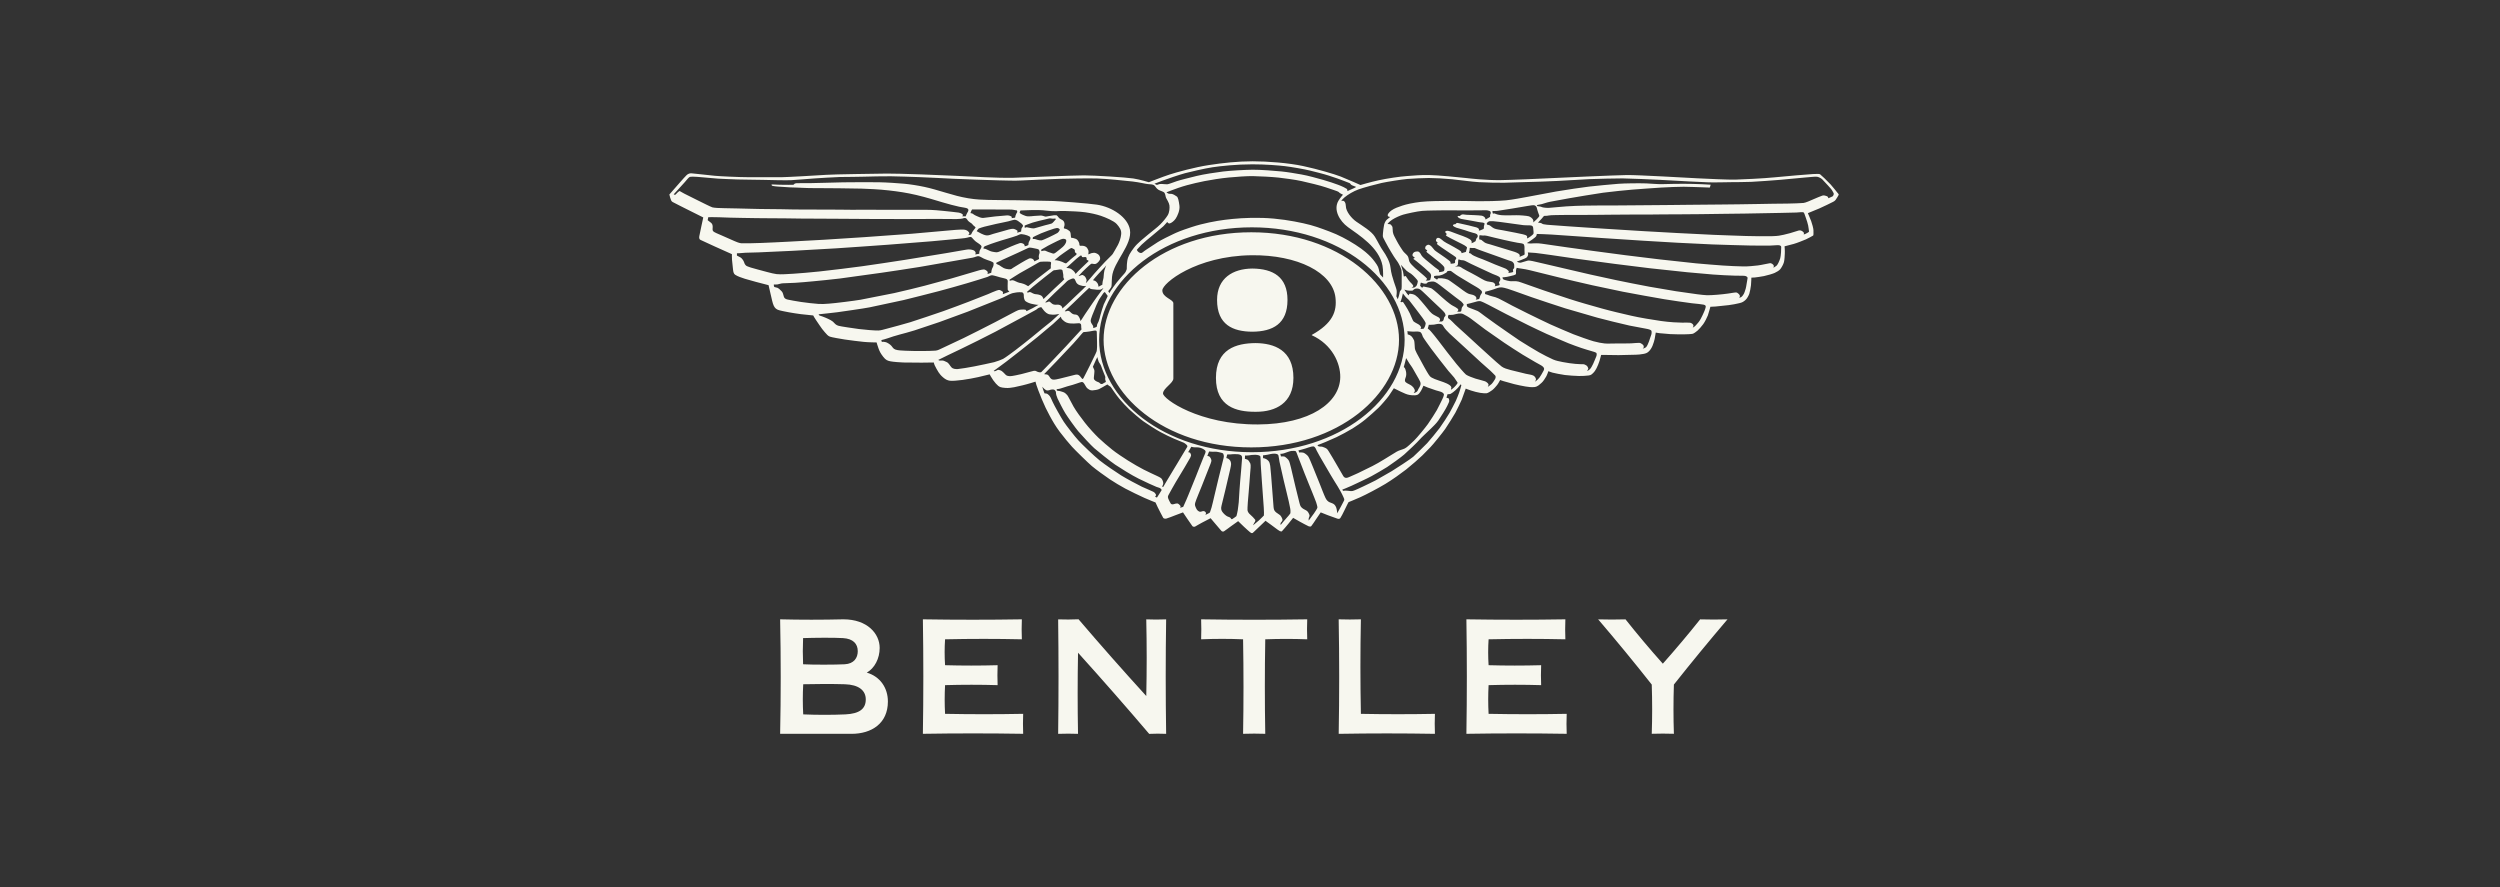 <svg xmlns="http://www.w3.org/2000/svg" width="310" height="110" viewBox="0 0 310 110">
  <rect x="0" y="0" width="310" height="110" fill="#333333" stroke="none"/>
  <path fill="#F7F7EF" fill-rule="evenodd" d="M227.388,24.069 C227.421,23.988 227.254,23.765 227.212,23.665 C227.172,23.562 226.914,23.258 226.655,22.984 C226.396,22.71 226.045,22.334 225.963,22.243 C225.881,22.152 225.581,21.96 225.323,21.918 C225.064,21.879 224.465,21.969 223.865,22.008 C223.267,22.051 221.387,22.243 220.654,22.305 C219.92,22.366 217.918,22.516 217.162,22.549 C216.409,22.578 215.033,22.589 214.642,22.589 C214.249,22.589 212.44,22.639 211.833,22.608 C211.222,22.578 210.17,22.538 209.435,22.497 C208.702,22.455 206.719,22.344 205.913,22.305 C205.108,22.263 201.937,22.121 201.203,22.121 C200.47,22.121 197.909,22.172 197.072,22.213 C196.234,22.254 193.992,22.385 193.167,22.436 C192.341,22.486 189.851,22.569 189.169,22.578 C188.486,22.589 187.237,22.639 186.555,22.658 C185.873,22.678 184.315,22.639 183.404,22.589 C182.495,22.538 181.111,22.334 180.099,22.232 C179.139,22.136 177.848,22.071 177.177,22.071 C176.557,22.071 175.255,22.132 174.512,22.191 C173.768,22.254 171.959,22.549 171.319,22.689 C170.678,22.831 169.119,23.248 168.468,23.481 C167.818,23.713 167.127,24.141 166.745,24.455 C166.547,24.616 166.388,24.78 166.318,24.947 C166.717,24.726 166.884,25.218 166.884,25.543 C166.884,26.229 167.614,27.092 168.18,27.483 C168.921,27.997 170.073,28.671 170.486,29.357 C170.9,30.042 171.13,30.579 171.498,31.099 C171.862,31.621 172.343,32.416 172.427,33.201 C172.56,34.441 173.159,35.666 173.19,36.052 C173.219,36.436 173.138,36.702 173.148,36.742 C173.159,36.781 173.323,37.106 173.323,37.106 C173.323,37.106 173.428,36.831 173.458,36.702 C173.489,36.569 173.561,36.314 173.57,36.204 C173.581,36.092 173.705,35.989 173.746,35.939 C173.79,35.889 173.81,35.716 173.81,35.504 L173.81,34.184 C173.81,33.919 173.81,33.657 173.777,33.474 C173.746,33.293 173.479,32.734 173.323,32.501 C173.168,32.267 172.952,31.992 172.838,31.8 C172.724,31.608 172.312,30.958 172.156,30.665 C172.001,30.37 171.607,29.68 171.527,29.488 C171.443,29.294 171.474,29.193 171.485,28.949 C171.494,28.705 171.578,28.118 171.629,27.873 C171.68,27.631 171.836,27.345 171.981,27.225 C172.125,27.102 172.372,26.91 172.372,26.91 L172.114,26.828 C172.114,26.828 172.085,26.769 172.074,26.677 C172.063,26.585 172.219,26.321 172.56,26.079 C172.899,25.836 173.406,25.653 173.901,25.491 C174.397,25.328 175.214,25.145 176.174,25.033 C177.137,24.922 178.788,24.922 179.769,24.911 C180.75,24.901 182.702,24.941 183.364,24.952 C184.026,24.963 185.842,24.931 186.742,24.841 C187.64,24.749 188.642,24.546 189.427,24.405 C190.213,24.261 191.885,23.938 192.96,23.745 C194.036,23.551 196.379,23.217 197.061,23.136 C197.743,23.054 199.901,22.851 200.666,22.792 C201.43,22.73 203.299,22.71 204.126,22.741 C204.808,22.766 205.651,22.862 206.223,22.831 C206.822,22.8 208.393,22.792 208.826,22.792 C209.259,22.792 210.542,22.811 211.035,22.842 C211.533,22.872 212.122,22.903 212.122,22.903 L212.018,23.258 C212.018,23.258 211.717,23.258 211.16,23.226 C210.602,23.196 209.188,23.167 208.775,23.156 C208.361,23.145 206.708,23.217 205.976,23.258 C205.243,23.298 203.156,23.461 202.421,23.512 C201.688,23.562 199.592,23.796 198.787,23.896 C197.981,23.999 195.181,24.485 194.562,24.586 C193.94,24.688 192.691,24.922 192.196,25.022 C191.698,25.123 191.463,25.245 191.183,25.308 C190.905,25.367 190.564,25.429 190.564,25.429 L190.625,25.561 C190.625,25.561 190.885,25.601 190.976,25.612 C191.069,25.621 191.08,25.642 191.224,25.692 C191.369,25.743 191.782,25.793 192.094,25.773 C192.401,25.753 193.476,25.642 194.241,25.59 C195.005,25.54 195.8,25.511 196.389,25.5 C196.977,25.491 199.179,25.468 199.952,25.479 C200.728,25.491 204.25,25.429 205.046,25.439 C205.841,25.448 208.3,25.398 209.178,25.398 C210.056,25.398 212.813,25.367 213.444,25.359 C214.075,25.348 217.08,25.328 217.969,25.298 C218.856,25.267 220.911,25.256 221.616,25.245 C222.318,25.236 223.371,25.195 223.639,25.166 C223.908,25.136 224.485,24.872 224.837,24.719 C225.188,24.566 225.788,24.313 225.972,24.254 C226.159,24.191 226.408,24.272 226.552,24.333 C226.697,24.394 226.719,24.586 226.719,24.586 C226.719,24.586 227.141,24.405 227.232,24.354 C227.325,24.304 227.357,24.151 227.388,24.069 L227.388,24.069 Z M224.094,27.518 C224.001,27.245 223.803,26.625 223.763,26.546 C223.723,26.463 223.701,26.33 223.567,26.311 C223.432,26.291 223.112,26.33 222.761,26.353 C222.41,26.373 221.283,26.393 220.716,26.402 C220.147,26.413 217.029,26.463 216.358,26.483 C215.685,26.505 211.646,26.526 210.873,26.555 C210.097,26.585 206.854,26.566 206.181,26.585 C205.51,26.605 202.876,26.616 202.279,26.605 C201.677,26.596 198.043,26.646 197.483,26.646 C196.926,26.646 194.355,26.646 193.983,26.655 C193.611,26.668 192.218,26.655 191.998,26.727 C191.832,26.783 191.567,26.749 191.492,26.769 C191.42,26.788 191.318,26.941 191.215,27.063 C191.111,27.184 190.709,27.611 190.709,27.611 C190.709,27.611 190.905,27.62 191.049,27.65 C191.194,27.681 191.194,27.753 191.38,27.803 C191.567,27.853 192.072,27.895 192.434,27.915 C192.796,27.934 193.971,28.015 194.52,28.067 C195.067,28.118 198.445,28.32 199.116,28.371 C199.789,28.423 203.021,28.615 203.683,28.655 C204.342,28.696 207.11,28.858 208.009,28.897 C208.91,28.94 211.491,29.07 212.535,29.122 C213.578,29.172 215.789,29.233 216.533,29.265 C217.276,29.294 219.022,29.305 219.776,29.285 C220.531,29.265 220.727,29.203 221.169,29.113 C221.614,29.019 222.399,28.799 222.669,28.696 C222.936,28.595 223.132,28.552 223.267,28.576 C223.401,28.595 223.618,28.748 223.669,28.847 C223.723,28.949 223.649,29.07 223.649,29.07 C223.649,29.07 223.742,29.05 223.814,29.03 C223.887,29.01 224.258,28.799 224.301,28.757 C224.341,28.715 224.279,28.502 224.27,28.329 C224.258,28.157 224.185,27.792 224.094,27.518 L224.094,27.518 Z M220.87,30.634 C220.859,30.421 220.623,30.4 220.416,30.4 C220.209,30.4 219.827,30.432 219.518,30.451 C219.207,30.471 217.451,30.451 216.916,30.442 C216.377,30.432 213.238,30.348 212.339,30.309 C211.439,30.269 208.682,30.137 207.968,30.097 C207.257,30.056 204.375,29.883 203.65,29.842 C202.928,29.801 199.314,29.558 198.508,29.506 C197.701,29.456 195.13,29.275 194.707,29.243 C194.282,29.213 192.68,29.111 192.351,29.082 C192.02,29.052 190.564,29.01 190.564,29.01 C190.564,29.01 190.564,29.091 190.513,29.233 C190.46,29.377 190.222,29.528 190.016,29.689 C189.811,29.851 189.334,30.137 189.334,30.137 C189.334,30.137 189.395,30.167 189.52,30.176 C189.644,30.187 189.684,30.195 189.8,30.195 C189.924,30.195 189.882,30.195 190.151,30.176 C190.418,30.156 190.573,30.176 190.78,30.176 C190.987,30.176 191.276,30.239 191.742,30.298 C192.205,30.359 193.827,30.593 194.345,30.674 C194.86,30.756 196.741,30.999 197.443,31.101 C198.145,31.202 200.769,31.547 201.576,31.649 C202.379,31.75 204.673,32.033 205.81,32.166 C206.946,32.296 209.395,32.562 210.293,32.653 C211.191,32.743 212.991,32.876 213.649,32.926 C214.311,32.977 215.624,33.029 216.191,33.038 C216.76,33.049 217.514,32.966 217.969,32.915 C218.423,32.865 219.342,32.641 219.498,32.631 C219.652,32.621 219.869,32.784 219.931,32.896 C219.992,33.009 219.9,33.201 219.9,33.201 C219.9,33.201 220.136,33.079 220.292,32.946 C220.447,32.815 220.654,32.328 220.747,32.033 C220.838,31.739 220.882,30.846 220.87,30.634 L220.87,30.634 Z M216.698,34.5 C216.729,34.387 216.604,34.277 216.438,34.225 C216.274,34.175 215.82,34.195 215.189,34.184 C214.56,34.175 213.102,34.094 212.42,34.042 C211.74,33.991 209.766,33.808 209.219,33.758 C208.671,33.71 205.159,33.322 204.581,33.262 C204.003,33.201 200.883,32.804 200.17,32.714 C199.459,32.623 195.811,32.125 195.274,32.055 C194.736,31.981 192.765,31.679 192.36,31.628 C191.958,31.577 190.667,31.385 190.398,31.364 C190.131,31.344 189.449,31.302 189.449,31.302 C189.449,31.302 189.48,31.405 189.489,31.516 C189.5,31.628 189.48,31.669 189.376,31.842 C189.273,32.013 188.922,32.104 188.704,32.206 C188.486,32.307 188.095,32.429 188.095,32.429 C188.095,32.429 188.2,32.531 188.384,32.562 C188.571,32.592 188.591,32.573 188.716,32.531 C188.838,32.49 189.22,32.378 189.407,32.326 C189.593,32.278 189.84,32.339 190.058,32.378 C190.275,32.42 191.08,32.612 191.471,32.704 C191.867,32.795 193.331,33.129 193.858,33.262 C194.385,33.393 196.678,33.922 197.205,34.042 C197.732,34.164 199.83,34.611 200.377,34.732 C200.923,34.854 203.744,35.413 204.541,35.555 C205.335,35.696 207.235,36.021 207.813,36.111 C208.393,36.204 210.024,36.425 210.468,36.489 C210.913,36.55 211.419,36.598 211.686,36.609 C211.958,36.62 212.493,36.578 212.915,36.55 C213.342,36.519 213.971,36.447 214.311,36.397 C214.651,36.347 215.169,36.253 215.302,36.264 C215.438,36.275 215.665,36.489 215.726,36.609 C215.789,36.731 215.675,36.945 215.675,36.945 C215.675,36.945 215.736,36.923 215.891,36.844 C216.047,36.762 216.12,36.609 216.211,36.478 C216.306,36.347 216.409,35.971 216.471,35.777 C216.533,35.585 216.667,34.611 216.698,34.5 L216.698,34.5 Z M211.511,38.06 C211.542,37.877 211.399,37.817 211.244,37.776 C211.089,37.735 210.324,37.654 209.797,37.604 C209.269,37.552 207.039,37.207 206.388,37.106 C205.737,37.004 201.823,36.294 201.234,36.172 C200.644,36.052 198.012,35.482 197.452,35.373 C196.896,35.26 193.663,34.489 193.218,34.378 C192.774,34.264 189.945,33.566 189.695,33.505 C189.449,33.446 188.849,33.323 188.673,33.312 C188.498,33.302 188.073,33.21 188.073,33.21 C188.073,33.21 188.022,33.343 187.993,33.455 C187.96,33.566 188.002,33.84 187.982,33.941 C187.96,34.042 187.889,34.072 187.693,34.135 C187.495,34.195 187.051,34.286 186.876,34.327 C186.7,34.367 186.318,34.387 186.318,34.387 C186.318,34.387 186.298,34.468 186.349,34.559 C186.402,34.653 186.493,34.683 186.618,34.722 C186.74,34.762 187.02,34.834 187.247,34.865 C187.475,34.895 187.744,34.845 187.96,34.865 C188.178,34.884 188.373,34.926 188.662,35.037 C188.951,35.148 190.8,35.788 191.431,36.011 C192.062,36.235 193.507,36.7 194.632,37.078 C195.76,37.451 197.547,37.949 198.63,38.253 C199.715,38.558 201.234,38.912 202.299,39.156 C203.361,39.4 204.943,39.653 205.975,39.805 C207.008,39.957 208.188,40.009 208.588,40.009 C208.991,40.009 209.393,39.99 209.579,40.018 C209.766,40.049 209.951,40.212 209.984,40.332 C210.015,40.455 209.89,40.636 209.89,40.636 C209.89,40.636 209.942,40.607 210.086,40.516 C210.231,40.424 210.375,40.232 210.593,39.99 C210.809,39.745 211.007,39.307 211.129,39.064 C211.253,38.822 211.471,38.313 211.511,38.06 L211.511,38.06 Z M204.786,41.053 C204.757,40.9 204.446,40.819 204.117,40.76 C203.784,40.697 202.71,40.505 202.061,40.372 C201.41,40.243 198.661,39.553 198.063,39.389 C197.465,39.227 194.612,38.394 194.085,38.233 C193.558,38.071 190.275,36.986 189.893,36.842 C189.509,36.7 188.073,36.202 187.671,36.05 C187.269,35.899 186.555,35.666 186.226,35.635 C185.895,35.605 185.509,35.768 185.213,35.878 C184.862,36.011 184.169,36.172 184.169,36.172 L184.139,36.458 C184.139,36.458 184.366,36.517 184.46,36.558 C184.551,36.6 184.862,36.72 185.078,36.762 C185.295,36.803 185.575,36.893 185.833,37.015 C186.091,37.136 187.073,37.665 187.526,37.907 C187.982,38.15 188.819,38.558 189.407,38.853 C189.996,39.145 191.771,40.008 192.247,40.223 C192.722,40.435 194.509,41.215 195.107,41.45 C195.709,41.681 197.061,42.17 197.609,42.321 C198.156,42.472 198.589,42.544 198.941,42.585 C199.292,42.625 199.767,42.594 200.243,42.594 C200.717,42.594 201.925,42.594 202.277,42.575 C202.628,42.555 203.083,42.504 203.259,42.515 C203.435,42.524 203.506,42.594 203.63,42.677 C203.754,42.758 203.806,42.83 203.827,42.98 C203.847,43.133 203.693,43.235 203.693,43.235 C203.693,43.235 203.992,43.174 204.128,43.033 C204.259,42.889 204.384,42.575 204.477,42.332 C204.57,42.088 204.675,41.692 204.735,41.57 C204.797,41.45 204.817,41.205 204.786,41.053 L204.786,41.053 Z M197.97,43.801 C197.938,43.692 197.506,43.579 197.256,43.509 C197.009,43.437 196.482,43.284 196.069,43.143 C195.656,43.002 194.937,42.743 194.489,42.564 C194.003,42.372 192.289,41.623 191.791,41.409 C191.297,41.195 189.924,40.525 189.5,40.322 C189.076,40.119 187.207,39.177 186.753,38.942 C186.298,38.711 184.882,37.97 184.562,37.796 C184.242,37.624 183.704,37.37 183.551,37.34 C183.395,37.309 182.991,37.401 182.806,37.473 C182.62,37.543 181.886,37.704 181.886,37.704 C181.886,37.704 181.866,37.868 181.917,37.979 C181.969,38.091 182.166,38.152 182.34,38.222 C182.517,38.292 183.035,38.477 183.21,38.558 C183.386,38.637 183.829,38.984 184.139,39.217 C184.448,39.45 185.213,39.997 185.533,40.221 C185.855,40.444 187.975,41.932 188.415,42.219 C188.88,42.524 190.356,43.417 190.822,43.681 C191.287,43.945 192.175,44.401 192.578,44.573 C192.98,44.746 193.311,44.796 193.798,44.899 C194.282,44.999 194.943,45.082 195.347,45.121 C195.749,45.161 196.172,45.161 196.307,45.161 C196.441,45.161 196.607,45.244 196.73,45.325 C196.854,45.405 196.947,45.65 196.947,45.72 C196.947,45.792 196.794,45.973 196.794,45.973 C196.794,45.973 196.803,45.983 196.885,45.964 C196.967,45.944 197.03,45.881 197.165,45.761 C197.299,45.639 197.454,45.303 197.545,45.131 C197.64,44.958 197.836,44.421 197.918,44.248 C198.001,44.076 198.001,43.914 197.97,43.801 L197.97,43.801 Z M191.287,45.436 C191.173,45.325 190.76,45.121 190.387,44.908 C190.016,44.696 189.253,44.24 188.838,43.995 C188.425,43.751 186.887,42.747 186.544,42.513 C186.204,42.282 184.511,41.103 184.159,40.85 C183.808,40.597 182.682,39.745 182.415,39.532 C182.144,39.319 181.617,39.025 181.411,38.931 C181.204,38.842 180.988,38.881 180.874,38.881 C180.76,38.881 180.388,38.984 180.213,39.025 C180.037,39.064 179.635,39.045 179.635,39.045 C179.635,39.045 179.594,39.114 179.573,39.156 C179.552,39.197 179.522,39.35 179.584,39.449 C179.645,39.551 179.726,39.542 179.83,39.643 C179.935,39.745 180.286,40.068 180.428,40.232 C180.575,40.394 181.422,41.125 181.732,41.42 C182.042,41.712 182.91,42.513 183.333,42.889 C183.755,43.264 184.502,43.956 184.853,44.268 C185.204,44.584 185.936,45.252 186.215,45.456 C186.493,45.659 186.864,45.761 187.311,45.883 C187.753,46.003 188.902,46.278 189.211,46.349 C189.52,46.42 189.934,46.462 190.14,46.573 C190.346,46.685 190.429,46.877 190.458,47.008 C190.491,47.14 190.316,47.333 190.316,47.333 C190.316,47.333 190.367,47.313 190.482,47.23 C190.593,47.152 190.822,46.929 190.905,46.806 C190.989,46.685 191.316,46.165 191.431,45.914 C191.544,45.659 191.4,45.549 191.287,45.436 L191.287,45.436 Z M185.411,46.573 C185.326,46.471 184.964,46.126 184.809,45.973 C184.653,45.82 184.076,45.325 183.654,44.949 C183.228,44.573 182.02,43.448 181.639,43.093 C181.257,42.736 180.006,41.601 179.748,41.358 C179.49,41.114 179.119,40.719 178.994,40.474 C178.87,40.232 178.757,40.182 178.508,40.16 C178.261,40.14 178.106,40.211 177.816,40.252 C177.528,40.291 177.166,40.271 177.166,40.271 C177.166,40.271 177.166,40.332 177.134,40.433 L177.041,40.739 C177.041,40.739 177.092,40.789 177.208,40.872 C177.321,40.951 177.341,41.013 177.466,41.134 C177.59,41.256 178.055,41.854 178.353,42.231 C178.653,42.605 179.201,43.356 179.45,43.67 C179.697,43.986 180.408,44.899 180.595,45.121 C180.781,45.346 181.597,46.309 181.784,46.451 C181.969,46.593 182.651,46.855 182.961,46.949 C183.273,47.038 183.982,47.223 184.149,47.283 C184.313,47.343 184.542,47.545 184.573,47.648 C184.604,47.75 184.489,47.972 184.489,47.972 C184.489,47.972 184.8,47.76 184.944,47.628 C185.088,47.495 185.286,47.18 185.377,47.027 C185.471,46.877 185.491,46.674 185.411,46.573 L185.411,46.573 Z M181.206,47.769 C181.206,47.698 181.101,47.669 181.101,47.669 C181.101,47.669 181.07,47.698 180.999,47.819 C180.926,47.942 180.699,48.186 180.503,48.368 C180.308,48.55 180.006,48.773 179.882,48.835 C179.757,48.895 179.501,48.876 179.501,48.876 C179.501,48.876 179.479,48.946 179.45,49.038 L179.355,49.311 C179.355,49.311 179.582,49.373 179.625,49.393 C179.666,49.413 179.677,49.535 179.706,49.668 C179.737,49.797 179.582,50.042 179.45,50.347 C179.311,50.658 178.658,51.702 178.355,52.142 C178.082,52.535 177.672,52.903 177.444,53.137 C177.217,53.37 176.226,54.272 176.008,54.536 C175.792,54.8 174.552,55.987 174.119,56.363 C173.685,56.738 172.497,57.589 172.001,57.915 C171.505,58.24 170.534,58.778 170.07,59.041 C169.605,59.304 167.963,60.056 167.58,60.24 C167.198,60.421 166.444,60.715 166.444,60.715 L166.536,60.866 C166.536,60.866 166.763,60.836 166.827,60.836 C166.887,60.836 166.971,60.836 167.147,60.858 C167.322,60.877 167.549,60.919 167.745,60.877 C167.941,60.836 168.747,60.462 169.058,60.309 C169.368,60.157 170.276,59.731 170.574,59.569 C170.876,59.406 172.165,58.666 172.56,58.432 C172.952,58.199 174.975,56.889 175.255,56.627 C175.533,56.363 176.681,55.267 176.97,54.953 C177.259,54.637 178.199,53.502 178.508,53.085 C178.819,52.669 179.573,51.502 179.737,51.208 C179.903,50.915 180.368,50.033 180.513,49.728 C180.659,49.424 180.874,48.856 180.935,48.682 C180.999,48.51 181.206,47.841 181.206,47.769 L181.206,47.769 Z M166.589,61.649 C166.516,61.496 166.349,61.121 166.247,60.96 C166.144,60.796 166,60.521 165.876,60.32 C165.751,60.117 165.164,59.183 164.998,58.888 C164.834,58.596 164.284,57.66 164.087,57.327 C163.893,56.992 163.313,56.007 163.262,55.865 C163.211,55.724 163.118,55.531 163.013,55.431 C162.911,55.328 162.827,55.338 162.631,55.378 C162.435,55.42 162.125,55.531 161.847,55.623 C161.567,55.713 161,55.855 161,55.855 L161.115,56.12 C161.115,56.12 161.247,56.108 161.291,56.099 C161.331,56.088 161.486,56.12 161.6,56.129 C161.713,56.14 162.064,56.393 162.198,56.566 C162.333,56.738 162.622,57.467 162.798,57.895 C162.973,58.321 163.489,59.6 163.644,59.985 C163.785,60.335 164.203,61.436 164.358,61.739 C164.511,62.045 164.627,62.126 164.749,62.217 C164.874,62.307 165.193,62.379 165.36,62.49 C165.525,62.601 165.616,62.744 165.7,62.966 C165.782,63.188 165.814,63.647 165.814,63.647 C165.814,63.647 166.134,63.09 166.207,62.938 C166.278,62.785 166.62,62.187 166.671,62.054 C166.724,61.922 166.66,61.8 166.589,61.649 L166.589,61.649 Z M163.2,62.279 C163.158,62.126 162.838,61.385 162.715,61.049 C162.591,60.715 161.909,59.102 161.764,58.696 C161.62,58.291 161.011,56.769 160.918,56.513 C160.825,56.26 160.751,56.059 160.7,55.977 C160.649,55.896 160.34,55.896 160.133,55.916 C159.926,55.937 159.431,56.138 159.213,56.21 C158.997,56.282 158.757,56.272 158.757,56.272 L158.84,56.605 C158.84,56.605 158.913,56.596 158.955,56.596 C158.997,56.596 159.13,56.586 159.244,56.605 C159.359,56.627 159.637,56.869 159.771,57.043 C159.906,57.216 159.988,57.662 160.082,57.996 C160.173,58.332 160.544,60.014 160.64,60.371 C160.731,60.726 161.02,61.922 161.135,62.368 C161.247,62.815 161.322,62.854 161.474,62.999 C161.629,63.141 161.92,63.241 162.075,63.363 C162.229,63.486 162.344,63.767 162.375,63.861 C162.404,63.952 162.353,64.123 162.302,64.206 C162.251,64.285 162.28,64.551 162.28,64.551 C162.28,64.551 162.787,63.88 162.931,63.667 C163.077,63.454 163.325,63.078 163.355,62.958 C163.384,62.835 163.242,62.43 163.2,62.279 L163.2,62.279 Z M160.018,63.313 C160.028,63.152 159.853,62.451 159.802,62.156 C159.751,61.861 159.233,59.853 159.182,59.578 C159.13,59.305 158.686,57.439 158.655,57.247 C158.624,57.053 158.562,56.616 158.522,56.464 C158.48,56.313 158.242,56.252 157.995,56.252 C157.746,56.252 157.322,56.341 157.168,56.385 C157.013,56.424 156.611,56.464 156.611,56.464 L156.62,56.808 C156.62,56.808 156.724,56.819 156.826,56.849 C156.93,56.88 157.095,56.961 157.262,57.125 C157.426,57.286 157.468,57.52 157.508,57.763 C157.549,58.007 157.673,59.62 157.715,60.198 C157.755,60.776 157.891,62.54 157.921,62.876 C157.953,63.211 158.026,63.323 158.16,63.464 C158.295,63.606 158.593,63.759 158.728,63.88 C158.862,64.003 159.006,64.286 159.028,64.438 C159.048,64.59 158.893,64.723 158.821,64.813 C158.749,64.906 158.8,65.099 158.8,65.099 C158.8,65.099 159.346,64.418 159.502,64.265 C159.657,64.114 159.967,63.719 159.998,63.668 C160.028,63.616 160.008,63.474 160.018,63.313 L160.018,63.313 Z M156.65,62.145 C156.621,61.719 156.486,59.965 156.475,59.712 C156.466,59.456 156.342,57.885 156.331,57.579 C156.322,57.275 156.311,56.78 156.291,56.627 C156.271,56.474 155.96,56.404 155.669,56.393 C155.382,56.382 154.977,56.435 154.886,56.464 C154.791,56.494 154.379,56.485 154.379,56.485 L154.369,56.9 C154.369,56.9 154.555,56.933 154.679,56.992 C154.804,57.053 154.957,57.286 155.042,57.479 C155.122,57.673 155.062,58.218 155.019,58.676 C154.977,59.131 154.895,60.462 154.835,61.049 C154.77,61.639 154.668,63.049 154.689,63.261 C154.71,63.474 154.886,63.699 155.019,63.798 C155.153,63.9 155.577,64.337 155.64,64.439 C155.701,64.54 155.628,64.703 155.546,64.804 C155.464,64.906 155.382,65.138 155.382,65.138 C155.382,65.138 155.939,64.673 156.095,64.54 C156.248,64.408 156.724,63.922 156.724,63.922 C156.724,63.922 156.724,63.719 156.733,63.555 C156.744,63.394 156.682,62.571 156.65,62.145 L156.65,62.145 Z M173.705,48.572 L172.838,48.145 C172.838,48.145 172.445,48.753 172.219,49.079 C171.992,49.402 171.236,50.277 170.916,50.579 C170.596,50.884 169.803,51.605 169.305,52.01 C168.809,52.416 168.199,52.832 167.725,53.126 C167.249,53.42 166.144,54.019 165.72,54.211 C165.318,54.396 164.7,54.658 164.378,54.8 C164.058,54.944 163.366,55.195 163.366,55.195 C163.366,55.195 163.416,55.318 163.52,55.348 C163.672,55.393 163.738,55.378 163.842,55.378 C163.943,55.378 164.012,55.411 164.222,55.49 C164.544,55.612 164.605,55.724 164.751,55.946 C164.888,56.158 165.598,57.345 165.782,57.681 C165.969,58.015 166.476,58.869 166.547,59 C166.62,59.133 166.734,59.244 166.898,59.255 C167.063,59.266 167.229,59.183 167.436,59.094 C167.64,59 168.076,58.819 168.396,58.666 C168.716,58.513 169.769,57.996 170.194,57.783 C170.617,57.57 171.207,57.225 171.619,56.971 L173.19,56.007 C173.489,55.826 173.932,55.743 174.212,55.601 C174.49,55.459 174.956,54.994 175.337,54.639 C175.719,54.283 176.743,53.024 177.063,52.578 C177.384,52.131 178.012,51.129 178.168,50.854 C178.323,50.579 178.715,49.769 178.819,49.564 C178.921,49.363 179.035,49.09 179.046,48.976 C179.057,48.865 179.014,48.784 178.859,48.673 C178.704,48.562 178.312,48.49 178.043,48.4 L177.043,48.055 C176.836,47.981 176.506,47.83 176.506,47.83 C176.506,47.83 176.412,48.033 176.35,48.184 C176.288,48.337 176.123,48.623 175.979,48.784 C175.834,48.946 175.73,48.996 175.461,49.018 C175.192,49.038 175.017,49.007 174.75,48.968 C174.481,48.926 174.079,48.753 173.705,48.572 L173.705,48.572 Z M175.441,48.47 C175.43,48.601 175.286,48.743 175.286,48.743 C175.286,48.743 175.513,48.703 175.657,48.59 C175.803,48.481 175.812,48.359 175.876,48.245 C175.936,48.136 176.132,47.861 176.154,47.628 C176.174,47.394 176.028,47.191 175.916,46.968 C175.803,46.746 175.39,46.075 175.255,45.812 C175.121,45.549 174.852,45.202 174.748,45.041 C174.645,44.879 174.357,44.401 174.357,44.401 L174.243,44.868 C174.212,44.999 174.067,45.517 174.067,45.517 C174.067,45.517 174.161,45.569 174.201,45.648 C174.243,45.73 174.283,45.801 174.336,46.036 C174.387,46.268 174.408,46.561 174.283,46.857 C174.19,47.08 174.201,47.202 174.243,47.313 C174.283,47.425 174.656,47.619 174.843,47.708 C175.028,47.8 175.194,47.963 175.266,48.053 C175.338,48.145 175.45,48.339 175.441,48.47 L175.441,48.47 Z M179.966,48.084 C179.955,48.175 179.884,48.337 179.935,48.317 C179.986,48.297 180.17,48.164 180.295,48.042 C180.422,47.922 180.544,47.78 180.606,47.698 C180.668,47.616 180.772,47.505 180.729,47.425 C180.688,47.343 180.422,46.968 180.317,46.815 C180.215,46.663 179.799,46.248 179.593,45.986 C179.388,45.72 178.686,44.838 178.428,44.503 C178.168,44.168 177.579,43.395 177.445,43.214 C177.31,43.031 176.484,41.886 176.432,41.753 C176.381,41.621 176.319,41.389 176.206,41.256 C176.092,41.123 175.946,41.134 175.834,41.114 C175.721,41.094 175.483,41.123 175.223,41.123 C174.965,41.123 174.512,41.063 174.512,41.063 C174.512,41.063 174.532,41.134 174.532,41.186 C174.532,41.236 174.552,41.459 174.552,41.459 C174.552,41.459 174.728,41.511 174.781,41.54 C174.832,41.57 174.872,41.581 174.987,41.673 C175.099,41.762 175.286,42.048 175.348,42.209 C175.41,42.373 175.419,43 175.441,43.172 C175.461,43.345 175.534,43.518 175.679,43.803 C175.823,44.085 176.401,45.152 176.599,45.497 C176.794,45.842 177.134,46.459 177.301,46.643 C177.427,46.783 177.601,46.877 177.921,47.008 C178.258,47.146 178.757,47.293 178.994,47.385 C179.232,47.475 179.543,47.597 179.759,47.76 C179.916,47.877 179.975,47.992 179.966,48.084 L179.966,48.084 Z M173.819,36.965 C173.799,37.096 173.654,37.431 173.654,37.431 C173.654,37.431 173.726,37.482 173.819,37.471 C173.912,37.462 173.881,37.412 173.943,37.431 C174.005,37.451 174.108,37.674 174.263,37.888 C174.419,38.102 174.667,38.569 174.812,38.851 C174.929,39.084 175.183,39.743 175.266,39.835 C175.348,39.926 175.71,40.121 175.896,40.221 C176.081,40.323 176.214,40.536 176.214,40.605 C176.214,40.678 176.132,40.789 176.132,40.789 C176.132,40.789 176.432,40.778 176.494,40.769 C176.557,40.758 176.619,40.627 176.681,40.505 C176.741,40.383 176.763,40.231 176.784,40.11 C176.805,39.988 176.494,39.551 176.39,39.409 C176.288,39.267 175.73,38.536 175.534,38.274 C175.338,38.008 174.872,37.421 174.77,37.279 C174.667,37.136 174.387,36.923 174.306,36.821 C174.221,36.722 173.954,36.377 173.954,36.377 L173.923,36.539 C173.912,36.598 173.839,36.833 173.819,36.965 L173.819,36.965 Z M173.716,32.826 C173.716,32.826 173.777,33.049 173.821,33.18 C173.85,33.278 173.921,33.465 173.974,33.677 C174.025,33.889 174.067,34.275 174.067,34.275 L174.192,34.264 L174.316,34.225 C174.316,34.225 174.459,34.469 174.634,34.703 C174.81,34.935 174.874,34.997 175.039,35.159 C175.205,35.321 175.245,35.402 175.245,35.493 C175.245,35.585 175.018,35.644 175.018,35.644 C175.018,35.644 175.205,35.675 175.306,35.667 C175.41,35.655 175.533,35.555 175.616,35.471 C175.699,35.393 175.803,35.037 175.812,34.904 C175.823,34.773 175.596,34.559 175.503,34.448 C175.41,34.336 175.059,33.991 174.965,33.941 C174.874,33.889 174.574,33.708 174.428,33.585 C174.283,33.465 173.716,32.826 173.716,32.826 L173.716,32.826 Z M184.822,26.251 C184.79,26.159 184.562,26.118 184.439,26.088 C184.315,26.057 183.88,26.079 183.653,26.079 C183.426,26.079 182.713,26.088 182.342,26.088 C181.969,26.088 181.475,26.079 181.123,26.088 C180.772,26.098 179.728,26.068 179.179,26.079 C178.635,26.088 176.97,26.098 176.35,26.15 C175.73,26.201 174.366,26.505 173.994,26.616 C173.623,26.727 173.014,26.991 172.641,27.236 C172.211,27.516 172.052,27.773 172.052,27.773 C172.052,27.773 172.29,27.803 172.363,27.803 C172.434,27.803 172.579,27.976 172.641,28.087 C172.703,28.2 172.663,28.412 172.714,28.768 C172.765,29.122 172.981,29.438 173.19,29.853 C173.396,30.268 173.839,30.938 173.974,31.13 C174.11,31.324 174.408,31.547 174.541,31.73 C174.677,31.912 174.677,32.197 174.758,32.42 C174.841,32.642 175.214,33.007 175.47,33.241 C175.73,33.474 176.432,34.061 176.577,34.184 C176.723,34.306 176.939,34.519 176.95,34.579 C176.959,34.642 176.784,34.773 176.784,34.773 C176.784,34.773 176.845,34.794 176.919,34.794 C176.99,34.794 177.186,34.794 177.29,34.742 C177.394,34.692 177.341,34.642 177.381,34.57 C177.425,34.5 177.445,34.327 177.455,34.195 C177.466,34.061 177.361,33.88 177.29,33.819 C177.217,33.76 176.835,33.404 176.65,33.232 C176.464,33.059 175.968,32.662 175.679,32.42 C175.43,32.21 175.234,32.095 175.234,32.095 L175.419,31.981 C175.47,31.953 175.308,31.852 175.214,31.78 C175.119,31.71 175.119,31.536 175.243,31.374 C175.368,31.213 175.575,31.182 175.782,31.182 C175.988,31.182 176.132,31.414 176.217,31.586 C176.299,31.759 176.546,32.005 176.794,32.206 C177.043,32.409 177.692,32.946 177.908,33.119 C178.128,33.291 178.415,33.474 178.446,33.535 C178.479,33.596 178.415,33.749 178.415,33.749 C178.415,33.749 178.59,33.73 178.726,33.708 C178.861,33.686 179.006,33.657 179.057,33.585 C179.108,33.514 179.128,33.262 179.088,33.14 C179.046,33.018 178.737,32.734 178.57,32.592 C178.406,32.45 177.733,31.931 177.537,31.77 C177.341,31.608 176.907,31.292 176.877,31.221 C176.845,31.152 176.979,31.119 176.979,31.079 C176.979,31.04 176.865,30.968 176.784,30.908 C176.701,30.846 176.723,30.755 176.743,30.634 C176.763,30.512 176.907,30.41 177.043,30.359 C177.177,30.309 177.33,30.41 177.445,30.501 C177.557,30.593 177.765,30.888 177.879,31.01 C177.992,31.13 178.479,31.444 178.726,31.617 C178.972,31.789 179.468,32.125 179.644,32.278 C179.785,32.398 179.872,32.459 179.863,32.551 C179.85,32.642 179.894,32.704 179.894,32.704 C179.894,32.704 180.09,32.693 180.221,32.673 C180.357,32.651 180.41,32.601 180.41,32.601 C180.41,32.601 180.43,32.542 180.43,32.49 C180.43,32.439 180.422,32.318 180.422,32.318 C180.422,32.318 180.45,32.228 180.533,32.134 C180.617,32.045 180.586,31.953 180.473,31.852 C180.357,31.75 180.006,31.536 179.842,31.424 C179.675,31.315 179.026,30.876 178.777,30.704 C178.53,30.532 178.199,30.3 178.179,30.248 C178.159,30.198 178.283,30.106 178.283,30.106 C178.283,30.106 178.148,29.984 178.084,29.912 C178.023,29.842 178.069,29.646 178.168,29.548 C178.29,29.427 178.479,29.517 178.57,29.567 C178.664,29.619 178.921,29.833 179.026,29.923 C179.128,30.014 179.593,30.257 179.779,30.35 C179.966,30.44 180.699,30.868 180.906,30.99 C181.112,31.11 181.184,31.202 181.204,31.252 C181.226,31.302 181.235,31.394 181.235,31.394 C181.235,31.394 181.617,31.292 181.722,31.252 C181.825,31.213 181.782,31.162 181.804,31.099 C181.825,31.04 181.866,30.857 181.906,30.745 C181.948,30.634 181.711,30.501 181.597,30.421 C181.484,30.34 180.999,30.117 180.844,30.034 C180.688,29.955 180.099,29.65 179.863,29.537 C179.624,29.427 179.272,29.192 179.272,29.192 C179.272,29.192 179.284,29.183 179.324,29.163 C179.366,29.141 179.366,29.072 179.366,28.99 C179.366,28.91 179.252,28.877 179.212,28.807 C179.168,28.737 179.241,28.655 179.388,28.624 C179.532,28.595 179.708,28.655 179.863,28.705 C180.019,28.757 180.688,29.019 180.895,29.091 C181.101,29.163 181.65,29.355 181.917,29.486 C182.186,29.619 182.393,29.719 182.464,29.892 C182.537,30.065 182.455,30.167 182.455,30.167 L182.683,30.075 C182.733,30.054 182.971,29.903 182.971,29.903 C182.971,29.903 183.002,29.772 183.022,29.719 C183.044,29.669 183.064,29.558 183.157,29.477 C183.25,29.395 183.261,29.265 183.21,29.133 C183.157,28.999 182.899,28.919 182.651,28.868 C182.404,28.818 181.937,28.635 181.671,28.554 C181.402,28.473 180.793,28.301 180.606,28.239 C180.422,28.179 180.235,28.067 180.182,28.004 C180.13,27.945 180.201,27.884 180.255,27.832 C180.306,27.783 180.39,27.823 180.442,27.812 C180.493,27.803 180.513,27.742 180.596,27.67 C180.677,27.6 180.864,27.683 181.143,27.733 C181.422,27.783 181.846,27.895 182.093,27.945 C182.342,27.996 182.857,28.128 183.055,28.189 C183.25,28.25 183.342,28.341 183.375,28.382 C183.406,28.423 183.375,28.585 183.375,28.585 C183.375,28.585 183.488,28.595 183.548,28.565 C183.613,28.532 183.869,28.443 183.932,28.401 C183.993,28.36 184.015,28.301 184.004,28.239 C183.993,28.179 183.993,28.047 184.024,27.976 C184.055,27.905 184.077,27.832 184.088,27.753 C184.098,27.67 183.953,27.609 183.869,27.6 C183.788,27.589 183.56,27.58 183.322,27.53 C183.086,27.478 182.724,27.417 182.455,27.367 C182.186,27.315 181.825,27.255 181.566,27.214 C181.308,27.174 181.019,27.142 180.823,26.961 C180.69,26.837 180.761,26.777 180.801,26.777 C180.844,26.777 180.948,26.797 180.999,26.788 C181.05,26.777 181.079,26.718 181.164,26.657 C181.246,26.596 181.328,26.585 181.431,26.585 C181.535,26.585 181.639,26.616 181.855,26.636 C182.072,26.657 182.62,26.668 182.846,26.677 C183.075,26.688 183.602,26.718 183.746,26.747 C183.891,26.777 184.088,26.89 184.149,27.022 C184.211,27.153 184.211,27.225 184.211,27.225 C184.211,27.225 184.551,27.032 184.622,26.981 C184.695,26.93 184.769,26.89 184.769,26.89 L184.769,26.797 C184.769,26.758 184.758,26.625 184.822,26.524 C184.882,26.423 184.851,26.343 184.822,26.251 L184.822,26.251 Z M178.57,39.664 C178.57,39.765 178.406,39.856 178.406,39.856 C178.406,39.856 178.55,39.876 178.694,39.876 C178.839,39.876 178.911,39.806 178.962,39.743 C179.014,39.684 179.037,39.481 179.066,39.389 C179.097,39.298 179.17,39.245 179.221,39.176 C179.272,39.106 179.241,38.994 179.181,38.861 C179.119,38.729 178.788,38.405 178.581,38.211 C178.375,38.019 177.703,37.381 177.548,37.239 C177.394,37.097 176.361,36.082 176.154,35.929 C175.946,35.777 175.741,35.746 175.523,35.797 C175.308,35.849 175.214,36.011 175.163,36.032 C175.112,36.052 174.945,36.041 174.728,36.041 C174.51,36.041 174.13,35.91 174.13,35.91 C174.13,35.91 174.377,36.294 174.481,36.427 C174.585,36.558 174.707,36.659 174.686,36.62 C174.665,36.58 174.77,36.416 174.821,36.416 C174.872,36.416 174.936,36.427 175.183,36.478 C175.43,36.53 175.628,36.702 175.823,36.883 C176.019,37.067 176.443,37.604 176.619,37.796 C176.794,37.988 177.155,38.466 177.31,38.638 C177.466,38.811 177.641,38.964 177.857,39.074 C178.076,39.187 178.23,39.267 178.375,39.348 C178.519,39.429 178.57,39.562 178.57,39.664 L178.57,39.664 Z M180.823,38.477 C180.793,38.558 180.677,38.638 180.677,38.638 C180.677,38.638 180.884,38.649 180.957,38.658 C181.028,38.669 181.175,38.638 181.195,38.566 C181.215,38.496 181.226,38.325 181.255,38.202 C181.288,38.08 181.422,37.947 181.484,37.837 C181.546,37.724 181.277,37.473 181.195,37.39 C181.112,37.309 180.801,37.106 180.533,36.893 C180.266,36.68 179.304,35.94 179.066,35.757 C178.83,35.574 178.199,35.068 177.972,34.976 C177.743,34.884 177.641,34.906 177.568,34.906 C177.497,34.906 177.425,34.915 177.206,34.955 C176.99,34.995 176.899,35.148 176.899,35.148 C176.899,35.148 176.877,35.177 176.701,35.177 C176.526,35.177 176.268,35.057 176.217,35.048 C176.163,35.037 176.143,35.168 176.132,35.27 C176.121,35.373 176.092,35.443 176.092,35.443 C176.092,35.443 176.163,35.522 176.237,35.585 C176.308,35.646 176.299,35.646 176.299,35.646 C176.299,35.646 176.288,35.655 176.372,35.655 C176.414,35.655 176.504,35.522 176.504,35.522 C176.504,35.522 176.701,35.565 176.835,35.596 C176.97,35.624 177.33,35.686 177.455,35.737 C177.579,35.788 178.063,36.192 178.219,36.336 C178.375,36.478 179.077,37.117 179.346,37.329 C179.615,37.543 179.944,37.817 180.161,37.918 C180.379,38.019 180.564,38.141 180.677,38.222 C180.793,38.303 180.853,38.394 180.823,38.477 L180.823,38.477 Z M183.075,36.955 C183.095,37.065 182.981,37.168 182.981,37.168 L183.415,37.076 C183.415,37.076 183.446,36.984 183.486,36.893 C183.53,36.803 183.518,36.7 183.582,36.589 C183.642,36.478 183.757,36.375 183.766,36.235 C183.778,36.093 183.662,36.011 183.486,35.858 C183.311,35.705 182.784,35.423 182.433,35.209 C182.082,34.995 181.143,34.428 180.833,34.245 C180.522,34.063 179.995,33.646 179.923,33.605 C179.852,33.566 179.604,33.596 179.522,33.605 C179.439,33.616 179.468,33.728 179.337,33.808 C179.201,33.891 179.138,33.911 179.006,33.991 C178.87,34.072 178.87,34.053 178.674,34.122 C178.479,34.195 178.312,34.186 178.137,34.186 C177.961,34.186 177.828,34.236 177.828,34.236 L177.816,34.417 C177.816,34.417 177.828,34.448 177.93,34.509 C178.033,34.57 178.063,34.58 178.148,34.651 C178.23,34.722 178.292,34.498 178.335,34.509 C178.375,34.519 178.611,34.498 178.808,34.509 C179.006,34.519 179.346,34.59 179.532,34.671 C179.717,34.753 180.09,35.048 180.346,35.22 C180.606,35.393 181.152,35.808 181.37,35.969 C181.586,36.133 181.95,36.375 182.155,36.447 C182.362,36.517 182.608,36.528 182.795,36.63 C182.981,36.731 183.055,36.842 183.075,36.955 L183.075,36.955 Z M185.998,34.803 C186.08,34.672 186.039,34.53 185.968,34.398 C185.893,34.264 185.398,34.083 185.1,33.972 C184.8,33.86 183.829,33.363 183.344,33.16 C182.857,32.957 181.928,32.481 181.711,32.368 C181.495,32.258 181.328,32.267 181.193,32.258 C181.061,32.246 180.926,32.155 180.874,32.165 C180.822,32.175 180.833,32.246 180.811,32.368 C180.791,32.49 180.811,32.754 180.75,32.876 C180.688,32.998 180.41,33.018 180.41,33.018 C180.41,33.018 180.626,33.068 180.699,33.049 C180.771,33.029 180.906,33.038 181.008,33.068 C181.112,33.099 181.184,33.16 181.39,33.293 C181.597,33.424 182.186,33.728 182.506,33.891 C182.826,34.053 183.435,34.408 183.735,34.58 C184.035,34.753 184.211,34.834 184.406,34.884 C184.604,34.935 184.851,34.945 185.068,34.995 C185.286,35.048 185.388,35.2 185.408,35.31 C185.431,35.423 185.326,35.493 185.326,35.493 C185.326,35.493 185.451,35.493 185.564,35.452 C185.678,35.413 185.853,35.402 185.925,35.351 C185.998,35.299 185.915,35.19 185.884,35.098 C185.853,35.006 185.915,34.935 185.998,34.803 L185.998,34.803 Z M187.6,33.474 C187.609,33.413 187.629,33.393 187.713,33.291 C187.795,33.19 187.755,33.129 187.764,32.926 C187.775,32.723 187.671,32.581 187.557,32.479 C187.444,32.378 187.237,32.35 186.927,32.236 C186.618,32.125 185.904,31.872 185.513,31.73 C185.12,31.586 183.942,31.171 183.715,31.089 C183.488,31.01 183.033,30.837 182.94,30.787 C182.848,30.735 182.713,30.744 182.577,30.755 C182.446,30.765 182.342,30.715 182.279,30.735 C182.217,30.755 182.259,30.846 182.226,31.029 C182.197,31.213 182.146,31.374 182.146,31.374 C182.146,31.374 182.362,31.405 182.424,31.486 C182.486,31.566 182.568,31.608 182.775,31.719 C182.981,31.831 183.571,32.053 183.859,32.155 C184.149,32.256 185.171,32.714 185.408,32.804 C185.646,32.896 186.173,33.109 186.504,33.232 C186.836,33.352 186.887,33.435 187.031,33.566 C187.176,33.697 187.022,33.858 187.022,33.858 C187.022,33.858 187.113,33.839 187.3,33.808 C187.484,33.78 187.569,33.769 187.62,33.708 C187.671,33.646 187.589,33.533 187.6,33.474 L187.6,33.474 Z M188.425,31.85 C188.425,31.85 188.489,31.82 188.642,31.76 C188.798,31.699 189.015,31.608 189.045,31.557 C189.076,31.507 189.024,31.141 189.036,30.97 C189.045,30.796 189.056,30.472 188.962,30.32 C188.869,30.167 188.58,30.167 188.146,30.095 C187.711,30.025 187.02,29.862 186.504,29.751 C185.988,29.641 184.675,29.316 184.439,29.255 C184.2,29.193 183.942,29.193 183.849,29.203 C183.757,29.213 183.551,29.152 183.477,29.172 C183.406,29.193 183.426,29.689 183.426,29.689 C183.426,29.689 183.622,29.711 183.695,29.751 C183.766,29.792 183.942,29.975 184.108,30.075 C184.273,30.178 184.551,30.248 184.79,30.309 C185.027,30.37 185.729,30.603 186.153,30.726 C186.577,30.848 187.351,31.099 187.62,31.171 C187.887,31.243 188.291,31.405 188.393,31.537 C188.498,31.667 188.425,31.85 188.425,31.85 L188.425,31.85 Z M184.666,27.439 C184.602,27.439 184.366,27.661 184.366,27.661 L184.375,27.853 C184.375,27.853 184.551,27.873 184.697,27.934 C184.842,27.996 185.006,28.199 185.264,28.32 C185.522,28.441 185.957,28.484 186.337,28.554 C186.72,28.626 187.671,28.807 187.918,28.858 C188.166,28.908 188.58,29.002 188.838,29.052 C189.097,29.102 189.261,29.181 189.324,29.243 C189.427,29.346 189.302,29.609 189.397,29.558 C189.489,29.508 189.654,29.416 189.82,29.294 C189.985,29.174 190.14,29.03 190.16,28.958 C190.182,28.888 190.151,28.626 190.131,28.452 C190.109,28.281 190.151,28.036 189.871,27.966 C189.709,27.924 189.202,27.956 188.869,27.915 C188.54,27.873 187.382,27.721 186.949,27.65 C186.513,27.578 185.408,27.449 185.151,27.428 C184.893,27.406 184.726,27.439 184.666,27.439 L184.666,27.439 Z M190.129,27.58 C190.129,27.58 190.429,27.297 190.553,27.185 C190.676,27.072 190.853,26.86 190.874,26.799 C190.896,26.738 190.791,26.535 190.749,26.402 C190.709,26.271 190.595,25.956 190.573,25.815 C190.553,25.672 190.449,25.531 190.305,25.47 C190.162,25.409 189.747,25.48 189.407,25.54 C189.065,25.603 188.031,25.784 187.484,25.865 C186.938,25.947 186.08,26.077 185.791,26.129 C185.502,26.179 185.079,26.159 185.079,26.159 C185.079,26.159 185.059,26.221 185.059,26.26 C185.059,26.312 185.13,26.515 185.13,26.515 C185.13,26.515 185.213,26.434 185.337,26.474 C185.405,26.495 185.357,26.474 185.522,26.544 C185.688,26.618 186.049,26.688 186.442,26.697 C186.836,26.708 187.671,26.697 188.011,26.688 C188.353,26.677 189.324,26.747 189.562,26.819 C189.798,26.889 189.987,27.061 190.078,27.205 C190.171,27.347 190.129,27.58 190.129,27.58 L190.129,27.58 Z M155.233,56.074 C166.018,56.074 174.174,49.544 174.174,42.132 C174.174,34.717 166.018,28.189 155.233,28.189 C144.448,28.189 136.293,34.717 136.293,42.132 C136.293,49.544 144.448,56.074 155.233,56.074 L155.233,56.074 Z M154.019,56.81 C154.039,56.525 153.904,56.433 153.728,56.372 C153.553,56.313 153.368,56.321 153.128,56.313 C152.89,56.302 152.757,56.332 152.612,56.343 C152.468,56.352 152.168,56.352 152.168,56.352 L152.064,56.798 C152.064,56.798 152.148,56.819 152.231,56.849 C152.313,56.88 152.335,56.9 152.459,57.011 C152.582,57.125 152.654,57.336 152.654,57.559 C152.654,57.782 152.488,58.421 152.395,58.827 C152.304,59.235 152.024,60.391 151.932,60.807 C151.837,61.221 151.548,62.379 151.466,62.715 C151.382,63.049 151.426,63.252 151.559,63.454 C151.692,63.656 151.992,63.941 152.188,64.032 C152.386,64.125 152.499,64.134 152.582,64.216 C152.663,64.297 152.663,64.428 152.799,64.367 C152.932,64.306 153.315,64.001 153.315,64.001 C153.315,64.001 153.346,63.931 153.346,63.892 C153.346,63.85 153.46,63.494 153.48,63.282 C153.501,63.068 153.589,62.514 153.604,62.287 C153.624,61.994 153.688,61.1 153.688,60.908 C153.688,60.715 153.864,58.666 153.895,58.382 C153.924,58.098 153.997,57.092 154.019,56.81 L154.019,56.81 Z M151.085,59.377 C151.166,59.041 151.652,57.062 151.724,56.8 C151.797,56.535 151.734,56.402 151.692,56.282 C151.652,56.16 151.321,56.109 151.041,56.047 C150.763,55.987 150.515,56.018 150.37,56.018 C150.228,56.018 149.926,55.987 149.926,55.987 L149.71,56.525 C149.71,56.525 149.761,56.566 149.801,56.555 C149.845,56.545 149.948,56.586 150.021,56.658 C150.092,56.727 150.206,56.961 150.217,57.105 C150.228,57.245 150.03,57.712 149.886,58.068 C149.741,58.421 149.163,59.894 149.028,60.248 C148.894,60.604 148.254,62.104 148.201,62.359 C148.15,62.612 148.161,62.664 148.305,62.997 C148.45,63.333 148.646,63.414 148.77,63.454 C148.894,63.496 149.07,63.374 149.224,63.374 C149.379,63.374 149.494,63.484 149.534,63.586 C149.575,63.688 149.461,63.85 149.461,63.85 C149.461,63.85 149.565,63.8 149.637,63.769 C149.71,63.739 150.01,63.586 150.03,63.546 C150.052,63.505 150.175,63.119 150.236,62.916 C150.299,62.715 150.505,61.811 150.568,61.547 C150.63,61.283 151.001,59.712 151.085,59.377 L151.085,59.377 Z M148.295,59.072 C148.45,58.696 149.121,56.941 149.266,56.627 C149.41,56.311 149.534,56.059 149.483,55.927 C149.432,55.794 149.101,55.601 148.852,55.531 C148.605,55.459 148.378,55.469 148.161,55.469 C147.943,55.469 147.725,55.398 147.725,55.398 L147.334,56.068 C147.334,56.068 147.457,56.088 147.53,56.119 C147.601,56.149 147.601,56.21 147.665,56.332 C147.725,56.454 147.674,56.586 147.592,56.749 C147.51,56.911 147.075,57.631 146.899,57.945 C146.723,58.26 145.939,59.559 145.794,59.781 C145.65,60.006 144.978,61.223 144.876,61.416 C144.772,61.608 144.845,61.741 144.865,61.831 C144.885,61.922 145.092,62.298 145.165,62.43 C145.237,62.562 145.434,62.562 145.598,62.501 C145.734,62.451 145.89,62.42 146.001,62.43 C146.116,62.44 146.312,62.632 146.373,62.724 C146.436,62.815 146.332,62.968 146.332,62.968 L146.714,62.854 C146.714,62.854 146.787,62.673 146.879,62.49 C146.972,62.308 147.272,61.598 147.365,61.366 C147.457,61.13 148.139,59.445 148.295,59.072 L148.295,59.072 Z M144.772,59.478 C144.907,59.235 145.372,58.493 145.547,58.189 C145.723,57.885 146.156,57.206 146.394,56.78 C146.632,56.352 147.179,55.509 147.221,55.409 C147.261,55.309 147.2,55.206 147.097,55.125 C146.994,55.043 146.941,54.973 146.799,54.901 C146.652,54.83 146.105,54.619 145.59,54.405 C145.072,54.191 144.432,53.857 143.905,53.582 C143.378,53.309 142.2,52.539 141.796,52.253 C141.394,51.969 140.372,51.098 140.02,50.762 C139.669,50.428 139.162,49.878 138.811,49.463 C138.46,49.048 137.82,48.114 137.778,48.044 C137.738,47.972 137.635,47.881 137.562,47.861 C137.491,47.841 137.418,47.75 137.367,47.699 C137.315,47.648 137.169,47.759 137.067,47.809 C136.964,47.861 136.518,48.145 136.282,48.247 C136.044,48.348 135.755,48.379 135.465,48.409 C135.178,48.439 134.969,48.256 134.814,48.134 C134.682,48.03 134.555,47.73 134.451,47.586 C134.351,47.444 134.299,47.394 134.204,47.374 C134.113,47.354 134,47.405 133.844,47.444 C133.689,47.485 133.327,47.636 133.017,47.719 C132.708,47.8 131.942,48.014 131.664,48.125 C131.384,48.236 131.033,48.256 131.033,48.256 C131.033,48.256 131.013,48.306 131.033,48.389 C131.055,48.47 131.24,48.47 131.344,48.479 C131.446,48.49 131.582,48.542 131.819,48.612 C132.057,48.684 132.222,48.876 132.337,48.996 C132.449,49.118 132.79,49.839 133.12,50.417 C133.451,50.996 134.06,51.819 134.535,52.426 C135.011,53.036 135.765,53.857 136.22,54.294 C136.674,54.73 137.407,55.348 137.923,55.765 C138.44,56.18 139.247,56.708 139.845,57.092 C140.445,57.479 141.365,57.996 141.818,58.229 C142.274,58.462 143.181,58.888 143.367,58.969 C143.554,59.052 143.894,59.214 144.008,59.325 C144.121,59.436 144.245,59.722 144.245,59.925 C144.245,60.126 144.09,60.289 144.121,60.34 C144.154,60.391 144.245,60.399 144.266,60.34 C144.286,60.279 144.637,59.722 144.772,59.478 L144.772,59.478 Z M144.059,60.746 C144.059,60.746 143.967,60.665 143.914,60.582 C143.863,60.501 143.676,60.473 143.398,60.371 C143.12,60.268 142.045,59.773 141.178,59.345 C140.309,58.921 138.884,58.015 138.287,57.62 C137.686,57.225 136.011,55.856 135.682,55.571 C135.353,55.289 134.082,53.929 133.698,53.471 C133.316,53.015 132.418,51.757 132.109,51.259 C131.799,50.762 131.272,49.707 131.137,49.413 C131.026,49.167 130.931,48.845 130.942,48.693 C130.953,48.54 130.817,48.377 130.724,48.326 C130.631,48.277 130.404,48.287 130.3,48.317 C130.197,48.348 130.115,48.409 129.868,48.419 C129.619,48.429 129.237,47.953 129.237,47.953 C129.237,47.953 129.297,48.163 129.37,48.377 C129.463,48.652 129.517,48.773 129.517,48.773 C129.517,48.773 129.702,48.795 129.773,48.804 C129.846,48.815 129.897,48.845 130.073,49.007 C130.248,49.169 130.351,49.444 130.538,49.859 C130.724,50.275 131.602,51.838 131.911,52.303 C132.222,52.772 133.235,54.08 133.719,54.608 C134.204,55.136 135.662,56.535 136.331,57.073 C137.004,57.612 138.429,58.574 139.009,58.941 C139.587,59.305 141.218,60.178 141.589,60.35 C141.963,60.523 142.81,60.877 143.005,60.978 C143.201,61.08 143.274,61.202 143.336,61.325 C143.398,61.445 143.225,61.588 143.225,61.588 L143.46,61.7 L143.741,61.263 L144.059,60.746 Z M130.435,44.786 C130.775,44.441 131.851,43.306 132.222,42.899 L134.122,40.83 C134.122,40.83 134.082,40.76 134.082,40.678 C134.082,40.597 134.071,40.474 134.062,40.302 C134.051,40.129 133.886,40.079 133.782,40.079 C133.677,40.079 133.42,40.11 133.153,40.119 C132.882,40.129 132.511,40.11 132.242,39.997 C131.975,39.887 131.819,39.695 131.704,39.602 C131.592,39.512 131.549,39.267 131.549,39.267 C131.549,39.267 130.911,39.876 130.59,40.16 C130.269,40.444 129.031,41.478 128.617,41.815 C128.202,42.149 126.841,43.234 126.53,43.478 C126.219,43.722 125.062,44.613 124.785,44.836 C124.505,45.06 123.224,45.983 123.224,45.983 C123.286,46.126 123.617,45.933 123.701,45.881 C123.781,45.831 123.968,45.881 124.124,45.953 C124.279,46.023 124.579,46.339 124.712,46.481 C124.846,46.623 125.085,46.643 125.301,46.643 C125.517,46.643 126.348,46.459 126.644,46.39 C126.984,46.309 127.5,46.156 127.79,46.086 C128.079,46.015 128.297,45.903 128.533,46.045 C128.716,46.153 129.019,46.217 129.124,46.136 C129.226,46.054 130.093,45.131 130.435,44.786 L130.435,44.786 Z M123.275,44.91 C123.617,44.816 124.164,44.615 124.383,44.502 C124.599,44.392 125.59,43.67 125.899,43.427 C126.21,43.183 127.574,42.14 127.946,41.815 C128.317,41.489 130.197,39.977 130.353,39.855 C130.508,39.735 131.364,38.922 131.364,38.922 C131.364,38.922 131.022,38.992 130.826,39.012 C130.631,39.034 130.475,39.025 130.166,38.984 C129.857,38.942 129.577,38.667 129.453,38.516 C129.331,38.365 129.113,38.08 129.113,38.08 C129.113,38.08 129.008,38.1 128.855,38.15 C128.699,38.202 128.606,38.325 128.482,38.405 C128.358,38.486 127.583,38.892 127.026,39.197 C126.468,39.501 123.886,40.889 123.43,41.134 C122.977,41.378 119.445,43.153 119.081,43.306 C118.721,43.456 116.356,44.624 116.356,44.624 C116.356,44.624 116.385,44.755 116.759,44.705 C116.945,44.681 117.13,44.766 117.398,44.899 C117.667,45.03 117.781,45.344 117.987,45.556 C118.194,45.772 118.534,45.772 118.774,45.761 C119.01,45.752 120.23,45.547 120.797,45.436 C121.364,45.325 122.935,44.999 123.275,44.91 L123.275,44.91 Z M116.003,43.478 C116.303,43.449 116.49,43.327 116.81,43.183 C117.131,43.041 119.083,42.099 119.496,41.917 C119.908,41.733 122.946,40.18 123.339,39.977 C123.73,39.774 125.713,38.739 125.921,38.617 C126.128,38.496 126.354,38.414 126.581,38.394 C126.81,38.375 127.088,38.375 127.161,38.405 C127.233,38.436 127.284,38.587 127.284,38.587 L128.048,38.213 C128.195,38.14 128.781,37.796 128.781,37.796 C128.781,37.796 128.708,37.807 128.606,37.796 C128.502,37.787 128.214,37.744 127.915,37.674 C127.615,37.604 127.346,37.482 127.17,37.349 C126.995,37.218 126.942,36.831 126.953,36.68 C126.965,36.528 126.933,36.407 126.85,36.314 C126.768,36.224 126.623,36.244 126.426,36.235 C126.231,36.224 125.797,36.294 125.581,36.345 C125.361,36.397 124.899,36.62 124.752,36.709 C124.608,36.803 124.196,36.975 123.781,37.136 C123.37,37.3 120.499,38.457 119.992,38.649 C119.485,38.842 116.903,39.795 116.481,39.937 C116.055,40.079 113.887,40.809 113.42,40.961 C112.958,41.114 111.853,41.409 111.543,41.489 C111.231,41.572 110.249,41.865 110.076,41.946 C109.898,42.026 109.291,42.169 109.291,42.169 C109.291,42.169 109.32,42.402 109.362,42.391 C109.463,42.366 109.702,42.382 109.858,42.434 C110.013,42.484 110.353,42.677 110.529,42.88 C110.704,43.081 110.746,43.234 111.036,43.347 C111.325,43.456 111.862,43.469 112.234,43.489 C112.606,43.509 113.804,43.539 114.414,43.528 C115.023,43.519 115.703,43.509 116.003,43.478 L116.003,43.478 Z M109.962,40.758 C110.416,40.647 112.327,40.121 112.865,39.957 C113.403,39.795 116.314,38.811 116.954,38.588 C117.596,38.364 119.599,37.613 120.096,37.421 C120.592,37.228 122.243,36.589 122.523,36.469 C122.801,36.347 123.359,36.102 123.574,36.031 C123.792,35.96 123.875,35.939 123.968,35.96 C124.048,35.978 124.33,36.144 124.361,36.202 C124.392,36.264 124.341,36.478 124.341,36.478 C124.341,36.478 124.568,36.397 124.672,36.355 L125.168,36.163 C125.168,36.163 124.97,36.002 124.959,35.919 C124.948,35.838 124.939,35.089 124.959,34.945 C124.979,34.803 124.939,34.721 124.848,34.631 C124.752,34.539 124.217,34.448 124.01,34.387 C123.803,34.326 123.236,34.153 123.039,34.133 C122.841,34.114 122.646,34.256 122.45,34.336 C122.254,34.419 120.508,34.937 119.919,35.118 C119.33,35.301 117.14,35.908 116.49,36.081 C115.84,36.253 112.575,37.086 112.038,37.209 C111.5,37.331 108.515,37.969 107.824,38.111 C107.131,38.253 104.239,38.658 103.815,38.719 C103.393,38.78 101.512,38.973 101.512,38.973 C101.512,38.973 101.532,39.066 101.604,39.114 C101.677,39.165 101.812,39.176 101.935,39.227 C102.059,39.278 102.144,39.309 102.328,39.379 C102.515,39.45 102.782,39.583 103.01,39.703 C103.237,39.826 103.351,39.937 103.484,40.09 C103.619,40.241 103.764,40.332 103.991,40.402 C104.217,40.474 105.902,40.719 106.5,40.799 C107.1,40.88 108.546,41.002 108.918,40.983 C109.289,40.963 109.507,40.87 109.962,40.758 L109.962,40.758 Z M101.47,37.685 C101.997,37.715 102.11,37.696 102.773,37.654 C103.432,37.615 106.015,37.289 106.697,37.168 C107.38,37.045 110.127,36.497 110.871,36.345 C111.614,36.192 114.238,35.545 114.65,35.432 L117.976,34.53 C118.421,34.408 121.212,33.585 121.427,33.515 C121.643,33.443 121.85,33.433 121.985,33.413 C122.119,33.393 122.377,33.575 122.45,33.677 C122.521,33.778 122.45,33.983 122.45,33.983 L122.915,33.821 C122.915,33.821 122.924,33.688 122.956,33.525 C122.988,33.363 123.039,33.252 123.122,33.108 C123.203,32.968 123.224,32.684 123.203,32.612 C123.183,32.54 122.997,32.439 122.801,32.368 C122.605,32.298 122.243,32.186 122.005,32.073 C121.768,31.963 121.572,31.82 121.387,31.771 C121.201,31.719 120.972,31.87 120.632,31.944 C120.29,32.013 119.381,32.155 118.628,32.298 C117.874,32.439 114.929,32.948 114.051,33.099 C113.174,33.252 109.951,33.728 109.311,33.821 C108.669,33.911 104.817,34.448 104.115,34.539 C103.413,34.631 101.253,34.843 100.799,34.884 C100.344,34.926 99.044,35.048 98.599,35.068 C98.154,35.087 97.348,35.118 97.081,35.129 C96.812,35.138 96.617,35.24 96.388,35.27 C96.161,35.301 95.954,35.27 95.954,35.27 C95.954,35.27 95.943,35.432 95.994,35.555 C96.026,35.626 96.254,35.624 96.399,35.686 C96.543,35.746 96.761,35.94 96.937,36.133 C97.112,36.325 97.101,36.528 97.203,36.803 C97.308,37.076 97.534,37.117 97.772,37.168 C98.01,37.218 98.692,37.351 99.321,37.442 C99.952,37.532 100.944,37.654 101.47,37.685 L101.47,37.685 Z M96.306,33.991 C96.864,34.053 97.639,33.981 98.403,33.941 C99.166,33.9 100.53,33.769 101.668,33.656 C102.804,33.546 106.046,33.129 106.882,33.018 C107.72,32.906 111.231,32.378 112.12,32.236 C113.009,32.095 116.665,31.496 117.294,31.394 C117.925,31.293 119.476,31.029 119.817,30.959 C120.157,30.888 120.499,30.948 120.705,31.029 C120.91,31.11 120.992,31.304 120.985,31.374 C120.972,31.446 120.932,31.555 120.932,31.555 L121.427,31.466 C121.427,31.466 121.427,31.182 121.499,31.038 C121.572,30.896 121.717,30.704 121.707,30.552 C121.697,30.4 121.212,30.097 121.056,29.995 C120.901,29.894 120.641,29.609 120.519,29.466 C120.394,29.325 120.303,29.396 120.178,29.406 C120.054,29.416 119.94,29.517 119.165,29.578 C118.392,29.639 116.221,29.862 115.571,29.914 C114.92,29.964 110.776,30.289 110.073,30.348 C109.371,30.41 104.353,30.745 103.639,30.796 C102.928,30.846 99.125,31.049 98.268,31.101 C97.43,31.15 94.766,31.261 94.084,31.293 C93.403,31.324 92.381,31.324 92.121,31.364 C91.865,31.405 91.379,31.405 91.379,31.405 L91.379,31.689 C91.379,31.689 91.689,31.861 91.821,31.922 C91.956,31.983 92.216,32.328 92.256,32.492 C92.297,32.653 92.37,32.794 92.503,32.926 C92.638,33.059 93.445,33.291 93.981,33.424 C94.519,33.555 95.748,33.931 96.306,33.991 L96.306,33.991 Z M91.936,30.167 C92.205,30.187 93.662,30.158 94.394,30.126 C95.128,30.095 97.059,30.014 97.896,29.962 C98.732,29.914 101.43,29.781 102.122,29.731 C102.815,29.68 106.417,29.466 107.193,29.406 C107.969,29.346 112.523,29.03 113.1,28.98 C113.679,28.928 116.965,28.646 117.461,28.594 C117.957,28.543 119.061,28.443 119.507,28.473 C119.95,28.504 120.166,28.779 120.198,28.899 C120.23,29.021 120.043,29.152 120.043,29.152 C120.043,29.152 120.352,29.123 120.405,29.08 C120.456,29.041 120.487,28.888 120.581,28.746 C120.672,28.604 120.891,28.331 120.943,28.27 C120.994,28.209 120.963,28.159 120.819,28.046 C120.672,27.936 120.672,27.936 120.581,27.814 C120.487,27.692 120.341,27.62 120.27,27.57 C120.198,27.519 120.074,27.428 120.012,27.345 C119.95,27.266 119.889,27.113 119.754,27.052 C119.619,26.991 119.392,27.083 119.321,27.102 C119.247,27.124 118.969,27.153 118.618,27.163 C118.267,27.173 116.654,27.144 116.025,27.144 C115.394,27.144 112.605,27.173 111.955,27.163 C111.304,27.153 108.524,27.153 107.998,27.153 C107.471,27.153 104.095,27.133 103.484,27.124 C102.875,27.113 99.922,27.102 99.312,27.102 C98.701,27.102 95.881,27.042 95.375,27.063 C94.87,27.083 92.783,27.022 92.112,27.022 C91.441,27.022 89.519,26.961 89.198,26.941 C88.878,26.921 87.824,26.93 87.824,26.93 L87.753,27.305 C87.753,27.305 87.99,27.478 88.176,27.631 C88.361,27.783 88.373,27.996 88.373,28.159 C88.373,28.32 88.321,28.532 88.425,28.665 C88.527,28.799 89.107,29.03 89.438,29.172 C89.767,29.316 90.934,29.833 91.12,29.914 C91.305,29.995 91.667,30.147 91.936,30.167 L91.936,30.167 Z M137.976,31.495 C138.047,31.374 138.451,30.695 138.616,30.381 C138.782,30.065 138.989,29.528 139.029,29.021 C139.069,28.512 138.823,28.188 138.483,27.792 C138.14,27.397 137.076,26.95 136.498,26.758 C135.92,26.566 135.269,26.423 134.557,26.321 C133.844,26.221 132.768,26.19 132.171,26.168 C131.57,26.148 131.198,26.179 130.951,26.19 C130.704,26.201 130.053,26.168 129.659,26.109 C129.268,26.048 128.524,26.037 127.935,26.048 C127.346,26.059 126.541,26.098 126.541,26.098 C126.541,26.098 126.49,26.19 126.468,26.251 C126.448,26.311 126.437,26.403 126.437,26.403 C126.437,26.403 126.49,26.454 126.592,26.515 C126.695,26.576 126.746,26.605 126.922,26.677 C127.097,26.749 127.253,26.819 127.47,26.828 C127.688,26.839 127.966,26.808 128.235,26.777 C128.504,26.749 128.904,26.727 129.071,26.727 C129.235,26.727 129.475,26.819 129.587,26.849 C129.702,26.88 129.815,26.828 130.033,26.799 C130.248,26.769 130.548,26.708 130.673,26.697 C130.795,26.686 130.971,26.686 131.015,26.697 C131.055,26.708 131.198,26.849 131.282,26.981 C131.364,27.113 131.582,27.184 131.777,27.316 C131.973,27.447 132.004,27.692 132.004,27.853 C132.004,28.015 131.913,28.188 131.913,28.259 C131.913,28.331 132.015,28.351 132.16,28.382 C132.304,28.41 132.542,28.583 132.646,28.676 C132.748,28.766 132.79,29.123 132.79,29.296 C132.79,29.427 132.79,29.488 132.893,29.488 C132.997,29.488 133.182,29.538 133.4,29.617 C133.616,29.7 133.731,29.934 133.802,30.095 C133.875,30.259 133.811,30.39 133.895,30.451 C133.977,30.512 134.082,30.451 134.309,30.482 C134.535,30.512 134.722,30.623 134.814,30.765 C134.908,30.908 135,31.079 134.98,31.252 C134.96,31.424 134.949,31.537 134.949,31.537 C134.949,31.537 135.059,31.52 135.155,31.466 C135.3,31.385 135.496,31.355 135.642,31.344 C135.786,31.333 136.013,31.424 136.169,31.537 C136.322,31.647 136.436,31.872 136.416,32.095 C136.396,32.318 136.074,32.642 135.898,32.712 C135.723,32.784 135.455,32.693 135.393,32.693 C135.331,32.693 135.187,32.784 135.031,32.937 C134.877,33.088 134.422,33.494 134.257,33.668 C134.091,33.84 133.731,34.236 133.731,34.236 C133.731,34.236 133.791,34.225 133.864,34.206 C133.936,34.186 134.02,34.144 134.122,34.112 C134.227,34.083 134.267,34.103 134.411,34.186 C134.557,34.264 134.7,34.53 134.733,34.703 C134.764,34.875 134.638,35.037 134.638,35.037 L134.742,35.037 C134.742,35.037 134.845,34.884 134.989,34.742 C135.095,34.638 135.342,34.336 135.662,33.963 C135.982,33.585 136.787,32.732 137.035,32.459 C137.282,32.186 137.904,31.619 137.976,31.495 L137.976,31.495 Z M136.457,39.056 C136.518,38.801 136.789,37.938 136.869,37.746 C136.953,37.554 137.325,36.823 137.345,36.742 C137.367,36.66 137.251,36.548 137.169,36.447 C137.087,36.347 137.004,36.213 137.004,36.213 C137.004,36.213 136.891,36.253 136.809,36.366 C136.725,36.478 136.633,36.63 136.436,36.914 C136.24,37.198 136.106,37.493 135.94,37.868 C135.775,38.243 135.702,38.486 135.6,38.709 C135.496,38.933 135.382,39.259 135.289,39.532 C135.198,39.806 135.269,39.968 135.353,40.11 C135.433,40.252 135.558,40.402 135.558,40.485 L135.558,40.678 L135.784,40.618 C135.858,40.597 136.011,40.496 136.011,40.496 L136.044,40.252 C136.055,40.171 136.136,40.068 136.218,39.876 C136.302,39.684 136.396,39.309 136.457,39.056 L136.457,39.056 Z M134.091,41.448 C133.957,41.609 133.409,42.251 133.091,42.596 C132.77,42.941 131.271,44.532 130.993,44.818 C130.713,45.102 129.475,46.39 129.475,46.39 C129.475,46.39 129.588,46.429 129.753,46.429 C129.901,46.429 130.031,46.543 130.135,46.715 C130.238,46.887 130.342,47.029 130.558,47.069 C130.775,47.11 131.189,46.999 131.426,46.946 C131.664,46.896 132.997,46.551 133.233,46.492 C133.472,46.429 133.709,46.39 133.936,46.664 C134.099,46.859 134.215,47.04 134.267,46.988 C134.32,46.938 134.36,46.896 134.422,46.746 C134.482,46.593 134.928,45.802 135.082,45.447 C135.238,45.091 135.92,43.783 135.982,43.561 C136.043,43.336 136.043,42.718 136.033,42.432 C136.022,42.149 136.013,41.265 136.002,41.186 C135.991,41.103 135.991,41.022 135.887,40.992 C135.786,40.963 135.362,41.053 135.082,41.103 C134.804,41.155 134.453,41.175 134.391,41.175 C134.329,41.175 134.227,41.286 134.091,41.448 L134.091,41.448 Z M135.796,34.834 C135.9,34.893 135.951,34.937 136.075,35.098 C136.198,35.261 136.218,35.563 136.218,35.563 C136.218,35.563 136.342,35.484 136.447,35.432 C136.549,35.382 136.694,35.301 136.694,35.301 C136.694,35.301 136.694,35.109 136.735,34.893 C136.777,34.682 136.849,34.489 136.849,34.316 C136.849,34.144 136.901,33.758 136.942,33.557 C136.984,33.354 137.18,32.896 137.18,32.896 C137.18,32.896 137.098,33.018 136.973,33.149 L136.251,33.911 C135.951,34.225 135.609,34.642 135.609,34.642 L135.528,34.753 C135.528,34.753 135.691,34.773 135.796,34.834 L135.796,34.834 Z M129.588,37.502 C129.588,37.502 129.784,37.502 129.824,37.482 C129.868,37.462 130.031,37.379 130.104,37.39 C130.175,37.399 130.28,37.512 130.414,37.624 C130.548,37.735 130.693,37.796 130.922,37.787 C131.148,37.776 131.395,37.744 131.591,37.929 C131.734,38.062 131.736,38.253 131.736,38.253 C131.736,38.253 132.015,38.019 132.211,37.837 C132.409,37.654 133.1,36.975 133.367,36.731 C133.638,36.487 134.093,36.052 134.247,35.899 C134.4,35.746 134.691,35.452 134.691,35.452 C134.691,35.452 134.619,35.463 134.484,35.473 C134.349,35.482 134.173,35.452 133.884,35.362 C133.596,35.27 133.442,35.048 133.391,34.884 C133.338,34.722 133.255,34.57 133.14,34.53 C133.029,34.489 132.78,34.609 132.573,34.703 C132.367,34.792 132.211,34.976 132.026,35.158 C131.839,35.342 131.044,36.072 130.806,36.305 L129.588,37.502 Z M127.335,36.202 C127.377,36.305 127.522,36.264 127.522,36.264 C127.522,36.264 127.657,36.194 127.768,36.224 C127.884,36.253 128.173,36.469 128.4,36.478 C128.626,36.489 129.011,36.558 129.164,36.692 C129.319,36.823 129.392,37.086 129.392,37.086 C129.392,37.086 129.67,36.833 129.846,36.65 C130.022,36.469 130.507,36.011 130.744,35.788 C130.982,35.563 131.519,35.066 131.695,34.906 C131.871,34.744 131.973,34.611 131.973,34.611 C131.973,34.611 131.933,34.57 131.891,34.498 C131.851,34.428 131.839,34.286 131.851,34.164 C131.862,34.043 131.777,33.73 131.757,33.566 C131.736,33.404 131.519,33.413 131.395,33.413 C131.271,33.413 130.993,33.494 130.879,33.494 C130.764,33.494 130.662,33.505 130.568,33.577 C130.477,33.646 129.846,34.125 129.599,34.326 C129.349,34.529 128.4,35.282 128.09,35.543 C127.779,35.808 127.335,36.202 127.335,36.202 L127.335,36.202 Z M125.177,34.682 L125.208,34.823 C125.208,34.823 125.468,34.732 125.59,34.751 C125.715,34.773 125.766,34.803 125.941,34.884 C126.117,34.967 126.293,35.046 126.406,35.068 C126.521,35.087 126.675,35.109 126.953,35.209 C127.233,35.312 127.459,35.493 127.502,35.484 C127.542,35.473 128.224,34.874 128.512,34.651 L130.3,33.271 C130.3,33.271 130.291,32.988 130.3,32.887 C130.311,32.784 130.351,32.682 130.331,32.562 C130.311,32.439 130.144,32.439 129.908,32.439 C129.668,32.439 129.206,32.429 129.019,32.459 C128.835,32.49 128.483,32.745 128.121,32.937 C127.759,33.129 126.828,33.657 126.448,33.88 C126.066,34.104 125.177,34.682 125.177,34.682 L125.177,34.682 Z M123.534,32.673 C123.534,32.754 123.846,32.836 123.926,32.896 C124.01,32.957 124.329,33.181 124.484,33.252 C124.639,33.322 124.784,33.354 125.095,33.393 C125.405,33.433 125.497,33.282 125.601,33.221 C125.703,33.16 126.334,32.774 126.581,32.621 C126.83,32.47 127.503,32.087 127.615,32.053 C127.779,32.003 127.997,32.053 128.111,32.155 C128.226,32.256 128.266,32.409 128.266,32.409 C128.266,32.409 128.441,32.328 128.577,32.256 L128.844,32.115 C128.844,32.115 128.813,31.892 128.804,31.8 C128.793,31.708 128.864,31.477 128.895,31.405 C128.928,31.335 128.895,31.099 128.833,30.988 C128.773,30.876 128.512,30.846 128.326,30.806 C128.141,30.765 127.81,30.693 127.666,30.704 C127.522,30.715 127.388,30.806 127.263,30.857 C127.139,30.908 126.571,31.182 126.219,31.344 C125.868,31.507 124.732,32.013 124.432,32.155 L123.554,32.571 C123.554,32.571 123.534,32.592 123.534,32.673 L123.534,32.673 Z M130.868,27.094 L130.684,27.113 C130.589,27.122 130.424,27.122 130.289,27.083 C130.157,27.043 129.908,27.142 129.566,27.216 C129.226,27.286 128.473,27.467 128.05,27.6 C127.65,27.724 127.068,27.965 127.068,27.965 C127.068,27.965 127.057,28.026 127.057,28.078 L127.057,28.22 C127.057,28.22 127.097,28.25 127.17,28.22 C127.244,28.188 127.253,28.157 127.388,28.188 C127.522,28.22 127.615,28.25 127.926,28.301 C128.235,28.351 128.286,28.301 128.482,28.25 C128.678,28.199 129.235,28.026 129.587,27.934 C129.937,27.843 130.248,27.773 130.384,27.723 C130.517,27.67 130.611,27.539 130.724,27.417 C130.839,27.295 130.846,27.255 130.899,27.225 C130.951,27.192 130.868,27.094 130.868,27.094 L130.868,27.094 Z M131.231,28.299 C131.115,28.239 130.899,28.299 130.704,28.351 C130.508,28.401 129.568,28.735 129.102,28.93 C128.637,29.122 128.079,29.416 128.079,29.416 C128.079,29.416 128.07,29.486 128.07,29.538 C128.07,29.589 128.048,29.639 128.048,29.639 C128.048,29.639 128.224,29.628 128.306,29.639 C128.39,29.65 128.451,29.68 128.617,29.731 C128.781,29.781 128.957,29.822 129.124,29.811 C129.288,29.801 129.835,29.519 130.082,29.416 C130.333,29.314 130.993,28.958 131.106,28.899 C131.22,28.838 131.375,28.614 131.406,28.523 C131.438,28.432 131.342,28.362 131.231,28.299 L131.231,28.299 Z M132.213,29.77 C132.191,29.691 132.046,29.619 131.882,29.609 C131.715,29.598 131.406,29.731 131.115,29.883 C130.828,30.036 130.155,30.35 129.95,30.471 C129.744,30.593 129.124,30.948 129.124,30.948 L129.113,31.141 C129.113,31.141 129.38,31.079 129.475,31.071 C129.566,31.06 129.69,31.11 129.764,31.152 C129.835,31.191 130.146,31.313 130.248,31.333 C130.353,31.352 130.548,31.466 130.673,31.446 C130.797,31.424 131.035,31.232 131.189,31.101 C131.344,30.968 131.532,30.852 131.788,30.613 C132.021,30.397 132.066,30.289 132.14,30.156 C132.213,30.025 132.233,29.853 132.213,29.77 L132.213,29.77 Z M132.884,32.623 C132.665,32.815 132.222,33.221 132.222,33.221 C132.222,33.221 132.409,33.221 132.604,33.271 C132.8,33.323 132.884,33.382 133.089,33.566 C133.295,33.749 133.379,33.972 133.379,33.972 C133.379,33.972 133.411,33.931 133.462,33.871 C133.513,33.808 133.895,33.413 134.144,33.19 C134.391,32.966 134.971,32.398 134.971,32.398 C134.971,32.398 134.96,32.328 134.949,32.289 C134.938,32.246 134.835,32.267 134.795,32.256 C134.751,32.246 134.742,32.145 134.742,32.033 C134.742,31.922 134.66,31.892 134.609,31.872 C134.555,31.85 134.38,31.892 134.309,31.892 C134.235,31.892 134.122,31.872 134.144,31.78 C134.164,31.689 134.009,31.678 134.009,31.678 C134.009,31.678 133.658,31.922 133.491,32.073 C133.327,32.226 133.1,32.429 132.884,32.623 L132.884,32.623 Z M133.471,31.405 C133.451,31.344 133.348,31.366 133.308,31.292 C133.264,31.221 133.308,31.119 133.264,30.999 C133.224,30.876 133.08,30.876 133.029,30.826 C132.977,30.774 132.904,30.745 132.831,30.755 C132.758,30.765 132.582,30.888 132.355,31.049 C132.129,31.213 131.653,31.527 131.397,31.73 C131.137,31.933 130.766,32.267 130.766,32.267 C130.766,32.267 130.868,32.267 131.013,32.278 C131.157,32.286 131.54,32.4 131.704,32.47 C131.871,32.542 132.14,32.694 132.211,32.651 C132.284,32.612 132.582,32.328 132.768,32.155 C132.955,31.983 133.471,31.588 133.471,31.588 C133.471,31.588 133.493,31.464 133.471,31.405 L133.471,31.405 Z M121.944,30.816 C121.944,30.816 122.119,30.837 122.214,30.866 C122.305,30.896 122.565,31.029 122.761,31.121 C122.956,31.211 123.173,31.232 123.43,31.274 C123.69,31.313 123.866,31.221 124.112,31.121 C124.361,31.019 125.095,30.685 125.352,30.573 C125.61,30.462 126.283,30.195 126.459,30.145 C126.635,30.097 126.892,30.195 126.986,30.298 C127.077,30.399 127.057,30.541 127.057,30.541 L127.273,30.492 C127.408,30.462 127.522,30.368 127.522,30.368 C127.522,30.368 127.522,30.217 127.543,30.137 C127.563,30.056 127.583,29.964 127.657,29.862 C127.728,29.761 127.8,29.578 127.77,29.456 C127.739,29.334 127.543,29.255 127.357,29.183 C127.17,29.111 126.841,29.041 126.666,29.032 C126.49,29.021 126.273,29.152 126.097,29.224 C125.921,29.294 125.23,29.506 124.908,29.599 C124.588,29.689 123.834,29.914 123.43,30.056 C123.028,30.195 122.646,30.318 122.521,30.379 C122.399,30.442 122.15,30.501 122.059,30.573 C121.964,30.643 121.944,30.816 121.944,30.816 L121.944,30.816 Z M121.108,28.665 C121.108,28.665 121.263,28.746 121.334,28.788 C121.407,28.827 121.459,28.868 121.674,28.97 C121.892,29.072 122.11,29.172 122.357,29.193 C122.605,29.213 122.883,29.08 123.194,28.99 C123.503,28.899 124.319,28.685 124.535,28.615 C124.755,28.543 125.403,28.351 125.632,28.371 C125.859,28.391 126.086,28.554 126.148,28.595 C126.21,28.635 126.128,28.849 126.128,28.849 C126.128,28.849 126.21,28.827 126.261,28.818 C126.314,28.807 126.622,28.715 126.622,28.715 C126.622,28.715 126.622,28.563 126.646,28.473 C126.666,28.38 126.646,28.341 126.706,28.259 C126.768,28.179 126.821,28.118 126.85,28.035 C126.881,27.956 126.768,27.803 126.655,27.712 C126.541,27.62 126.314,27.458 126.2,27.377 C126.086,27.295 125.91,27.245 125.808,27.245 C125.703,27.245 125.373,27.356 125.022,27.447 C124.67,27.539 123.917,27.67 123.525,27.763 C123.132,27.853 122.254,28.056 122.068,28.108 C121.881,28.157 121.416,28.301 121.354,28.341 C121.292,28.38 121.108,28.665 121.108,28.665 L121.108,28.665 Z M125.446,27.052 C125.446,27.052 125.777,27.011 125.848,26.991 C125.921,26.971 125.879,26.839 125.932,26.716 C125.983,26.596 126.055,26.391 126.117,26.332 C126.18,26.271 126.097,26.09 126.097,26.09 L125.921,26.068 C125.828,26.057 125.601,25.987 125.425,25.987 C125.25,25.987 123.606,25.987 123.039,25.976 C122.47,25.967 120.539,25.976 120.539,25.976 C120.539,25.976 120.456,26.098 120.425,26.179 L120.332,26.423 L120.53,26.463 C120.579,26.474 120.643,26.513 120.776,26.616 C120.91,26.716 121.386,26.908 121.521,26.961 C121.654,27.011 121.85,27.042 122.026,27.011 C122.201,26.982 123.079,26.869 123.39,26.839 C123.699,26.81 124.679,26.716 124.879,26.708 C125.075,26.697 125.31,26.779 125.405,26.839 C125.497,26.899 125.446,27.052 125.446,27.052 L125.446,27.052 Z M133.967,39.824 C133.967,39.824 134.062,39.703 134.133,39.602 C134.204,39.501 134.442,39.134 134.545,38.962 C134.649,38.789 135.28,37.888 135.558,37.473 C135.838,37.056 136.331,36.375 136.509,36.152 C136.683,35.929 136.828,35.726 136.828,35.726 C136.828,35.726 136.705,35.757 136.611,35.847 C136.52,35.94 136.22,35.94 136.044,35.929 C135.869,35.921 135.642,35.878 135.402,35.858 C135.167,35.838 135.062,35.686 135.062,35.686 C135.062,35.686 134.555,36.152 134.278,36.427 C133.997,36.7 133.36,37.309 133.029,37.635 C132.697,37.958 132.026,38.578 132.026,38.578 C132.026,38.578 132.13,38.648 132.304,38.566 C132.414,38.516 132.407,38.538 132.542,38.566 C132.677,38.598 132.789,38.811 133.008,38.922 C133.224,39.034 133.275,38.973 133.42,39.012 C133.565,39.056 133.658,39.064 133.822,39.35 C133.989,39.632 133.967,39.824 133.967,39.824 L133.967,39.824 Z M137.055,46.857 C137.087,46.744 136.994,46.551 136.942,46.429 C136.891,46.309 136.584,45.533 136.54,45.384 C136.481,45.186 136.302,44.999 136.229,44.827 C136.158,44.655 136.074,44.279 136.074,44.279 C136.074,44.279 135.973,44.491 135.898,44.624 C135.826,44.757 135.518,45.477 135.518,45.477 C135.518,45.477 135.642,45.741 135.693,45.872 C135.745,46.003 135.651,46.614 135.642,46.774 C135.631,46.938 135.611,47.038 135.818,47.202 C136.022,47.363 136.28,47.383 136.344,47.477 C136.447,47.628 136.623,47.636 136.696,47.606 C136.767,47.577 136.982,47.425 137.087,47.383 C137.157,47.356 137.118,47.261 137.078,47.16 C137.035,47.06 137.026,46.968 137.055,46.857 L137.055,46.857 Z M88.341,25.714 C88.56,25.773 89.262,25.815 89.819,25.815 C90.376,25.815 92.432,25.876 93.032,25.887 C93.63,25.895 94.828,25.937 95.252,25.926 C95.675,25.915 97.866,25.965 98.506,25.976 C99.146,25.987 100.964,25.987 101.501,25.987 C102.037,25.987 103.381,25.987 103.96,25.996 C104.539,26.007 106.666,26.028 107.275,26.007 C107.886,25.987 110.302,26.039 110.963,26.016 C111.624,25.996 114.207,26.028 114.867,26.016 C115.53,26.007 116.747,26.118 117.069,26.159 C117.389,26.201 118.618,26.311 118.886,26.363 C119.156,26.413 119.412,26.566 119.403,26.657 C119.392,26.749 119.309,26.829 119.309,26.829 L119.743,26.829 C119.743,26.829 119.794,26.718 119.847,26.576 C119.898,26.434 119.961,26.384 120.034,26.232 C120.105,26.079 120.105,25.965 119.981,25.867 C119.859,25.764 119.423,25.734 118.937,25.632 C118.454,25.531 117.523,25.287 116.852,25.084 C116.18,24.881 114.801,24.453 113.638,24.182 C112.42,23.896 111.44,23.754 110.231,23.614 C109.022,23.471 107.482,23.409 106.831,23.389 C106.182,23.37 104.857,23.37 104.155,23.348 C103.453,23.328 101.532,23.339 101.057,23.328 C100.581,23.32 99.859,23.32 99.457,23.289 C99.052,23.257 98.414,23.257 98.039,23.237 C97.668,23.217 96.615,23.147 96.481,23.136 C96.348,23.125 95.954,23.095 95.801,23.054 C95.645,23.014 95.675,22.872 95.675,22.872 C95.675,22.872 95.901,22.872 96.057,22.881 C96.212,22.892 96.543,22.912 96.988,22.912 C97.432,22.912 98.215,22.933 98.361,22.912 C98.506,22.892 98.434,22.739 98.754,22.72 C99.073,22.7 99.797,22.709 100.468,22.709 C101.139,22.709 103.702,22.619 104.527,22.608 C105.355,22.599 107.926,22.579 108.971,22.599 C110.013,22.619 111.396,22.72 112.1,22.781 C112.802,22.842 113.825,23.003 114.631,23.176 C115.438,23.348 116.252,23.592 117.274,23.896 C118.294,24.2 119.028,24.411 120.064,24.586 C121.088,24.758 121.881,24.769 122.523,24.789 C123.161,24.809 125.322,24.821 126.137,24.83 C126.955,24.841 129.568,24.891 130.538,24.922 C131.324,24.947 134.931,25.211 136.028,25.38 C137.935,25.672 139.834,26.952 140.108,28.461 C140.456,30.366 138.058,32.463 137.891,34.336 C137.827,35.066 137.884,35.499 137.765,35.637 C137.734,35.729 137.418,36.102 137.418,36.102 L137.562,36.345 C137.562,36.345 137.645,36.192 137.738,36.052 C137.831,35.91 138.213,35.362 138.44,35.068 C138.669,34.773 139.298,34.053 139.443,33.9 C139.587,33.748 139.678,33.496 139.711,33.393 C139.742,33.293 139.691,32.937 139.783,32.337 C139.878,31.741 140.154,31.333 140.6,30.735 C141.043,30.137 141.9,29.477 142.407,29.052 C142.914,28.626 143.492,28.209 143.874,27.823 C144.254,27.439 144.596,27.022 144.805,26.677 C145.01,26.332 145.052,25.784 145.01,25.47 C144.97,25.154 144.67,24.688 144.596,24.546 C144.525,24.405 144.514,24.069 144.39,23.907 C144.266,23.744 143.903,23.684 143.647,23.531 C143.389,23.379 143.265,23.106 143.13,22.984 C142.996,22.862 142.614,22.842 142.376,22.831 C142.138,22.822 141.302,22.608 140.456,22.508 C139.607,22.407 137.098,22.161 136.055,22.132 C135.011,22.102 132.438,22.141 131.458,22.172 C130.475,22.202 127.254,22.344 126.581,22.384 C125.91,22.427 124.65,22.384 123.803,22.364 C122.956,22.344 119.113,22.213 118.338,22.172 C117.565,22.132 114.601,21.979 113.907,21.96 C113.216,21.94 111.18,21.858 110.458,21.858 C109.734,21.858 107.646,21.877 107.12,21.909 C106.593,21.94 104.942,21.929 104.135,21.949 C103.33,21.969 101.606,22.091 101.057,22.121 C100.508,22.152 98.732,22.314 98.093,22.344 C97.452,22.374 95.314,22.324 94.632,22.305 C93.95,22.285 91.896,22.274 91.461,22.254 C91.027,22.232 89.405,22.182 89.034,22.152 C88.661,22.121 86.751,21.96 86.451,21.929 C86.151,21.898 85.656,21.898 85.531,21.94 C85.409,21.979 85.129,22.335 84.902,22.599 C84.673,22.862 83.537,24.099 83.537,24.099 C83.537,24.099 83.704,24.221 83.797,24.099 C83.889,23.979 84.22,23.665 84.291,23.693 C84.365,23.724 84.602,23.887 84.849,24.009 C85.098,24.132 85.996,24.586 86.473,24.821 C86.947,25.053 88.125,25.651 88.341,25.714 L88.341,25.714 Z M165.969,24.891 C166.194,24.511 166.527,24.151 166.527,24.151 C166.527,24.151 166.403,24.069 166.278,24.018 C166.156,23.968 166.062,23.876 165.98,23.794 C165.896,23.715 165.091,23.472 164.42,23.237 C163.749,23.003 162.218,22.639 161.404,22.457 C160.587,22.274 159.224,22.102 158.52,22.019 C157.818,21.94 156.092,21.847 155.35,21.838 C154.606,21.827 153.346,21.918 152.375,22.01 C151.404,22.102 150.185,22.294 149.359,22.457 C148.532,22.619 147.841,22.792 147.19,22.963 C146.539,23.136 145.57,23.481 145.35,23.573 C145.134,23.665 144.638,23.846 144.638,23.846 C144.638,23.846 144.783,23.968 144.887,24.009 C144.99,24.049 145.063,24.018 145.269,24.04 C145.474,24.059 145.754,24.252 145.921,24.363 C146.085,24.475 146.168,24.902 146.249,25.489 C146.332,26.079 145.992,26.788 145.796,27.094 C145.598,27.397 145.269,27.642 145.063,27.701 C144.854,27.762 144.741,27.519 144.741,27.519 C144.741,27.519 144.381,27.943 144.245,28.067 C144.112,28.189 143.307,28.868 142.892,29.203 C142.479,29.538 141.818,30.086 141.54,30.359 C141.26,30.634 140.969,30.979 140.969,30.979 C140.969,30.979 141.064,31.282 141.405,31.364 C141.641,31.421 141.716,31.221 142.107,30.979 C142.5,30.735 143.14,30.298 143.543,30.036 C143.945,29.77 145.041,29.233 145.496,29.021 C145.95,28.807 146.312,28.635 147.757,28.159 C149.204,27.681 150.783,27.397 151.89,27.255 C153.008,27.112 154.657,26.961 156.569,27.022 C158.48,27.081 160.235,27.386 161.589,27.681 C162.942,27.976 163.727,28.288 164.854,28.707 C165.98,29.122 167.034,29.691 168.046,30.329 C169.147,31.026 169.678,31.557 169.965,31.85 C170.256,32.145 170.741,32.782 170.874,33.088 C171.009,33.393 171.063,33.95 171.174,34.072 C171.289,34.195 171.505,34.417 171.505,34.417 C171.505,34.417 171.53,33.471 171.43,32.941 C170.999,30.675 168.511,29.159 167.149,28.166 C166.097,27.399 165.307,26 165.969,24.891 L165.969,24.891 Z M143.151,22.781 C143.151,22.781 143.316,22.87 143.398,22.913 C143.481,22.953 143.678,22.851 143.75,22.831 C143.822,22.811 143.947,22.811 144.07,22.811 C144.194,22.811 144.565,22.862 144.741,22.851 C144.917,22.842 145.463,22.619 145.919,22.466 C146.373,22.314 147.53,22.032 148.398,21.816 C149.266,21.604 150.752,21.382 151.652,21.268 C152.561,21.157 154.369,21.056 155.32,21.045 C156.271,21.036 158.097,21.178 158.893,21.259 C159.689,21.34 160.566,21.493 161.382,21.635 C162.198,21.776 163.416,22.121 164.098,22.314 C164.78,22.505 165.49,22.754 165.949,22.923 C166.444,23.106 166.918,23.348 167.002,23.42 C167.085,23.491 167.085,23.704 167.085,23.704 C167.085,23.704 167.24,23.612 167.393,23.553 C167.549,23.491 167.745,23.389 167.9,23.328 C168.056,23.268 168.158,23.176 168.158,23.176 C168.158,23.176 167.869,23.075 167.671,22.984 C167.476,22.894 167.465,22.8 167.405,22.741 C167.342,22.678 167.105,22.628 166.734,22.466 C166.361,22.302 165.391,21.979 164.771,21.776 C164.149,21.573 163.045,21.298 162.386,21.137 C161.724,20.975 160.102,20.691 159.295,20.598 C158.489,20.508 156.96,20.375 155.297,20.375 C153.357,20.375 151.343,20.589 150.341,20.742 C149.337,20.894 147.676,21.29 146.963,21.471 C146.379,21.622 144.485,22.263 144.11,22.416 C143.739,22.569 143.151,22.781 143.151,22.781 L143.151,22.781 Z M227.988,24.18 C227.947,24.262 227.699,24.688 227.606,24.8 C227.512,24.913 227.43,24.963 227.316,25.022 C227.203,25.085 225.994,25.682 225.601,25.845 C225.21,26.007 224.176,26.432 224.176,26.432 C224.176,26.432 224.476,27.122 224.588,27.428 C224.703,27.731 224.868,28.351 224.868,28.545 C224.868,28.737 224.888,29.172 224.837,29.203 C224.786,29.235 224.176,29.58 223.938,29.68 C223.701,29.781 222.803,30.147 222.41,30.25 C222.018,30.348 221.285,30.543 221.285,30.543 C221.285,30.543 221.336,31.089 221.316,31.424 C221.294,31.759 221.294,32.147 221.212,32.492 C221.14,32.791 220.902,33.19 220.758,33.373 C220.612,33.557 220.292,33.73 220.065,33.839 C219.875,33.932 219.103,34.164 218.722,34.236 C218.34,34.306 217.813,34.389 217.587,34.408 C217.358,34.428 217.171,34.428 217.171,34.428 C217.171,34.428 217.151,35.089 217.12,35.382 C217.091,35.676 216.987,36.194 216.916,36.416 C216.841,36.641 216.636,37.036 216.418,37.218 C216.202,37.401 216.047,37.512 215.675,37.593 C215.304,37.676 214.818,37.785 214.351,37.837 C213.889,37.888 213,37.988 212.7,38.01 C212.4,38.03 212.089,38.04 212.089,38.04 C212.089,38.04 211.862,38.861 211.771,39.116 C211.677,39.368 211.398,39.918 211.202,40.191 C211.007,40.466 210.664,40.85 210.488,41.002 C210.313,41.155 210.035,41.348 209.902,41.387 C209.766,41.428 209.117,41.459 208.806,41.459 C208.495,41.459 207.557,41.459 207.091,41.428 C206.626,41.398 206.12,41.348 205.801,41.317 C205.53,41.292 205.315,41.236 205.315,41.236 C205.315,41.236 205.21,41.865 205.179,42.028 C205.148,42.19 205.035,42.585 204.912,42.88 C204.788,43.172 204.632,43.397 204.497,43.528 C204.372,43.65 204.244,43.794 203.859,43.873 C203.466,43.956 203.092,43.976 202.857,43.985 C202.619,43.995 201.11,44.035 200.708,44.035 C200.303,44.035 199.53,44.026 199.25,44.015 C198.972,44.006 198.538,44.015 198.538,44.015 C198.538,44.015 198.425,44.482 198.341,44.746 C198.261,45.01 198.083,45.447 197.981,45.639 C197.878,45.833 197.737,46.079 197.567,46.237 C197.381,46.409 197.308,46.523 196.967,46.562 C196.626,46.602 196.203,46.632 195.791,46.623 C195.376,46.612 194.467,46.562 194.045,46.501 C193.621,46.44 192.753,46.277 192.505,46.206 C192.256,46.136 191.998,46.025 191.998,46.025 C191.998,46.025 191.845,46.492 191.72,46.704 C191.595,46.918 191.329,47.337 191.151,47.475 C190.936,47.648 190.698,47.942 190.294,47.992 C189.891,48.044 189.489,47.972 189.149,47.922 C188.807,47.872 188.064,47.71 187.744,47.628 C187.422,47.546 186.616,47.313 186.433,47.263 C186.244,47.212 186.018,47.119 186.018,47.119 C186.018,47.119 185.798,47.548 185.646,47.739 C185.502,47.922 185.244,48.217 185.049,48.368 C184.851,48.52 184.5,48.745 184.335,48.764 C184.17,48.784 183.902,48.764 183.548,48.714 C183.198,48.662 182.775,48.54 182.415,48.429 C182.052,48.317 181.752,48.184 181.752,48.184 C181.752,48.184 181.361,49.302 181.257,49.555 C181.152,49.808 180.648,50.844 180.46,51.19 C180.304,51.482 179.466,52.821 179.21,53.187 C178.901,53.634 177.663,55.167 177.364,55.459 C177.063,55.754 176.639,56.201 176.37,56.474 C176.103,56.747 174.965,57.742 174.357,58.22 C173.746,58.696 172.641,59.488 171.785,60.006 C170.925,60.523 169.368,61.345 168.685,61.649 C168.005,61.953 167.218,62.267 167.218,62.267 C167.218,62.267 166.907,62.846 166.745,63.213 C166.58,63.577 166.278,64.134 166.205,64.234 C166.134,64.337 165.998,64.367 165.845,64.316 C165.689,64.267 164.945,63.992 164.667,63.892 C164.389,63.788 163.769,63.535 163.769,63.535 C163.769,63.535 163.355,64.134 163.209,64.357 C163.065,64.581 162.662,65.179 162.591,65.249 C162.518,65.321 162.362,65.293 162.271,65.26 C162.179,65.229 161.373,64.795 161.206,64.701 C161.042,64.612 160.349,64.214 160.349,64.214 C160.349,64.214 159.957,64.682 159.751,64.956 C159.584,65.177 159.016,65.819 158.964,65.869 C158.913,65.919 158.831,65.91 158.708,65.86 C158.584,65.81 158.346,65.614 158.077,65.421 C157.808,65.229 157.353,64.874 157.209,64.785 C157.064,64.693 156.93,64.571 156.93,64.571 C156.93,64.571 156.415,65.068 156.228,65.24 C156.042,65.413 155.588,65.849 155.526,65.91 C155.464,65.969 155.35,66.072 155.35,66.072 C155.35,66.072 155.257,66.142 155.133,66.083 C155.01,66.021 154.484,65.535 154.255,65.321 C154.068,65.147 153.531,64.622 153.531,64.622 C153.531,64.622 152.881,65.087 152.663,65.24 C152.446,65.392 151.868,65.839 151.766,65.889 C151.663,65.939 151.517,65.919 151.435,65.81 C151.353,65.696 150.732,64.995 150.619,64.854 C150.505,64.712 150.113,64.256 150.113,64.256 C150.113,64.256 149.348,64.662 149.039,64.814 C148.728,64.967 148.263,65.268 148.181,65.301 C148.097,65.332 147.912,65.332 147.85,65.229 C147.79,65.127 147.387,64.561 147.23,64.337 C147.055,64.083 146.692,63.535 146.692,63.535 C146.692,63.535 145.99,63.788 145.743,63.892 C145.496,63.992 144.752,64.277 144.618,64.306 C144.483,64.337 144.287,64.303 144.234,64.206 C144.163,64.073 143.656,63.119 143.552,62.887 C143.449,62.652 143.285,62.307 143.285,62.307 C143.285,62.307 142.453,61.983 141.912,61.739 C141.323,61.475 140.062,60.868 139.536,60.582 C139.009,60.301 138.131,59.783 137.605,59.425 C137.078,59.07 135.869,58.199 135.393,57.793 C134.918,57.389 133.306,55.815 132.924,55.389 C132.542,54.964 131.933,54.242 131.416,53.553 C130.899,52.862 130.526,52.224 130.166,51.554 C129.804,50.884 129.526,50.327 129.195,49.524 C128.864,48.723 128.586,47.981 128.504,47.71 C128.419,47.435 128.4,47.322 128.4,47.322 C128.4,47.322 127.459,47.628 126.799,47.78 C126.137,47.931 125.393,48.145 124.721,48.106 C124.052,48.064 123.928,47.961 123.761,47.83 C123.597,47.699 123.39,47.464 123.161,47.15 C122.935,46.837 122.719,46.42 122.719,46.42 C122.719,46.42 121.685,46.674 121.283,46.765 C120.881,46.857 119.93,47.04 119.361,47.11 C118.794,47.182 118.132,47.252 117.801,47.212 C117.472,47.169 117.237,47.044 116.943,46.796 C116.634,46.532 116.532,46.37 116.376,46.156 C116.256,45.991 115.953,45.415 115.889,45.274 C115.829,45.132 115.787,44.949 115.787,44.949 C115.787,44.949 114.601,44.969 114.289,44.969 C113.978,44.969 112.347,44.96 112.016,44.949 C111.687,44.94 110.798,44.877 110.436,44.807 C110.076,44.736 109.849,44.674 109.507,44.227 C109.167,43.783 109.073,43.569 108.94,43.216 C108.804,42.86 108.7,42.463 108.7,42.463 C108.7,42.463 107.658,42.452 107.1,42.393 C106.542,42.33 105.385,42.201 104.755,42.099 C104.124,41.998 103.166,41.834 102.906,41.743 C102.648,41.653 102.504,41.438 102.277,41.195 C102.049,40.951 101.822,40.627 101.615,40.323 C101.408,40.018 100.984,39.398 100.944,39.309 C100.903,39.217 100.841,39.116 100.841,39.116 C100.841,39.116 99.766,39.014 99.292,38.953 C98.815,38.894 98.123,38.78 97.803,38.721 C97.483,38.658 96.647,38.506 96.461,38.416 C96.276,38.325 96.121,38.253 95.954,37.929 C95.79,37.604 95.678,36.959 95.541,36.406 C95.398,35.829 95.303,35.362 95.303,35.362 C95.303,35.362 94.436,35.14 93.743,34.956 C93.052,34.773 92.856,34.712 92.379,34.572 C91.905,34.428 91.45,34.256 91.183,34.083 C90.914,33.911 90.923,33.585 90.894,33.404 C90.863,33.221 90.789,32.448 90.77,32.226 C90.748,32.003 90.758,31.516 90.758,31.516 C90.758,31.516 89.034,30.735 88.589,30.543 C88.145,30.348 87.091,29.853 86.873,29.752 C86.658,29.65 86.689,29.427 86.72,29.255 C86.749,29.082 86.896,28.392 86.969,28.056 C87.04,27.723 87.154,27.174 87.175,27.102 C87.196,27.032 87.205,26.963 87.205,26.963 C87.205,26.963 85.541,26.14 85.129,25.926 C84.715,25.712 83.549,25.136 83.393,25.042 C83.238,24.952 83.178,24.769 83.105,24.516 C83.031,24.262 83,24.12 83,24.12 C83,24.12 84.076,22.883 84.385,22.538 C84.695,22.193 84.922,21.927 85.129,21.726 C85.336,21.523 85.573,21.473 85.769,21.493 C85.967,21.513 88.074,21.735 88.641,21.798 C89.209,21.858 91.7,21.971 92.69,21.971 C93.683,21.971 96.293,21.976 96.843,21.976 C97.393,21.976 101.54,21.746 102.462,21.678 C103.385,21.609 108.68,21.543 109.96,21.523 C111.242,21.503 117.172,21.726 118.639,21.807 C120.105,21.888 124.134,22.091 125.477,22.051 C126.819,22.01 133.162,21.746 134.422,21.746 C135.682,21.746 139.649,21.99 140.536,22.131 C141.425,22.274 142.458,22.597 142.458,22.597 C142.458,22.597 144.152,21.927 145.021,21.645 C145.888,21.36 148.161,20.731 149.897,20.469 C151.631,20.203 153.49,20 155.328,20 C157.168,20 159.791,20.203 161.589,20.591 C163.384,20.975 165.452,21.582 166.237,21.888 C167.022,22.193 168.696,22.942 168.696,22.942 C168.696,22.942 169.916,22.578 170.947,22.355 C171.981,22.131 173.57,21.888 174.479,21.829 C175.39,21.766 176.112,21.685 177.228,21.706 C178.344,21.726 181.01,21.99 181.752,22.071 C182.495,22.152 184.253,22.355 186.069,22.335 C187.288,22.323 191.215,22.152 192.351,22.091 C193.487,22.029 200.303,21.726 201.708,21.706 C203.114,21.685 209.271,22.051 210.511,22.111 C211.751,22.173 214.351,22.294 215.158,22.274 C215.964,22.252 218.671,22.131 220.034,21.99 C221.396,21.848 224.321,21.611 224.817,21.582 C225.365,21.553 225.601,21.553 225.695,21.615 C225.788,21.676 226.646,22.486 226.996,22.872 C227.348,23.258 227.699,23.734 227.832,23.887 C227.968,24.04 228.028,24.101 227.988,24.18 L227.988,24.18 Z M154.142,90.992 C155.068,90.96 155.987,90.96 156.892,90.992 C156.824,87.088 156.824,83.18 156.892,79.274 C158.628,79.208 160.361,79.208 162.095,79.274 C162.062,78.438 162.062,77.612 162.095,76.796 C157.71,76.866 153.324,76.866 148.94,76.796 C148.971,77.63 148.971,78.456 148.94,79.274 C150.694,79.2 152.428,79.2 154.142,79.274 C154.211,83.225 154.211,87.132 154.142,90.992 L154.142,90.992 Z M194.105,79.274 C194.073,78.447 194.073,77.623 194.105,76.796 C190.064,76.863 185.972,76.863 181.833,76.796 C181.908,81.528 181.908,86.261 181.833,90.992 C185.978,90.924 190.125,90.924 194.27,90.992 C194.237,90.168 194.237,89.342 194.27,88.515 C191.041,88.578 187.813,88.578 184.585,88.515 C184.522,87.33 184.522,86.144 184.585,84.958 C186.782,84.894 188.957,84.894 191.102,84.958 C191.067,84.134 191.067,83.308 191.102,82.485 C188.906,82.546 186.733,82.546 184.585,82.485 C184.516,81.413 184.516,80.342 184.585,79.274 C187.795,79.203 190.968,79.203 194.105,79.274 L194.105,79.274 Z M204.817,90.989 C205.733,90.959 206.648,90.959 207.562,90.989 C207.495,88.956 207.495,86.92 207.562,84.886 C209.695,82.192 211.912,79.496 214.207,76.8 C213.078,76.834 211.948,76.834 210.818,76.8 C209.358,78.634 207.815,80.466 206.191,82.298 C204.559,80.466 203.017,78.634 201.564,76.8 C200.433,76.834 199.303,76.834 198.173,76.8 C200.479,79.496 202.694,82.192 204.817,84.886 C204.885,86.945 204.885,88.981 204.817,90.989 L204.817,90.989 Z M126.709,79.274 C126.675,78.447 126.675,77.623 126.709,76.796 C122.666,76.863 118.576,76.863 114.437,76.796 C114.512,81.528 114.512,86.261 114.437,90.992 C118.582,90.924 122.728,90.924 126.872,90.992 C126.841,90.168 126.841,89.342 126.872,88.515 C123.646,88.578 120.416,88.578 117.188,88.515 C117.124,87.33 117.124,86.144 117.188,84.958 C119.386,84.894 121.559,84.894 123.704,84.958 C123.672,84.134 123.672,83.308 123.704,82.485 C121.508,82.546 119.335,82.546 117.188,82.485 C117.117,81.413 117.117,80.342 117.188,79.274 C120.4,79.203 123.571,79.203 126.709,79.274 L126.709,79.274 Z M133.74,76.791 C132.896,76.828 132.054,76.832 131.211,76.802 C131.272,81.533 131.272,86.266 131.211,90.996 C132.061,90.965 132.882,90.965 133.674,90.996 C133.612,87.642 133.614,84.291 133.676,80.936 C136.737,84.328 139.678,87.684 142.498,91 C143.199,90.965 143.899,90.965 144.602,90.996 C144.53,86.208 144.53,81.477 144.602,76.8 C143.77,76.835 142.947,76.835 142.137,76.8 C142.206,79.968 142.208,83.137 142.138,86.306 C139.247,83.135 136.447,79.961 133.74,76.791 L133.74,76.791 Z M177.93,88.517 C174.87,88.575 171.809,88.575 168.751,88.517 C168.672,84.61 168.672,80.703 168.751,76.796 C167.833,76.828 166.916,76.828 165.996,76.796 C166.079,81.53 166.081,86.261 165.998,90.995 C169.974,90.926 173.952,90.926 177.93,90.995 C177.897,90.157 177.897,89.333 177.93,88.517 L177.93,88.517 Z M105.582,90.995 C108.089,90.995 110.099,89.696 110.099,86.985 C110.099,85.305 109.142,83.888 107.482,83.404 C108.449,82.86 109.079,81.659 109.079,80.344 C109.079,78.565 107.539,76.796 104.578,76.796 C101.997,76.86 99.19,76.86 96.736,76.796 C96.834,81.586 96.834,86.317 96.736,90.995 L105.582,90.995 Z M104.757,84.847 C103.23,84.802 101.284,84.802 99.598,84.847 C99.532,86.146 99.532,87.315 99.598,88.584 C101.353,88.658 103.199,88.658 104.825,88.584 C106.588,88.501 107.356,87.887 107.356,86.73 C107.356,85.618 106.49,84.898 104.757,84.847 L104.757,84.847 Z M104.537,79.124 C103.374,79.054 100.971,79.078 99.583,79.124 C99.537,80.219 99.537,81.301 99.583,82.37 C100.812,82.439 103.561,82.431 104.741,82.37 C105.91,82.307 106.362,81.56 106.362,80.748 C106.362,79.827 105.79,79.201 104.537,79.124 L104.537,79.124 Z M166.193,46.757 C166.212,45.038 165.193,42.719 162.663,41.568 L162.663,41.528 C165.261,40.082 165.794,38.616 165.597,36.899 C165.242,33.799 160.917,31.585 155.192,31.65 C148.3,31.731 144.129,35.122 144.129,36.008 C144.129,36.893 145.495,37.121 145.495,37.597 L145.497,46.926 C145.512,47.504 144.213,48.149 144.213,48.79 C144.213,49.459 148.654,52.672 155.997,52.631 C162.451,52.597 166.158,49.938 166.193,46.757 L166.193,46.757 Z M173.478,42.139 C173.478,48.796 166.062,55.477 155.159,55.477 C144.257,55.477 136.845,48.796 136.845,42.139 C136.845,35.484 144.257,28.803 155.159,28.803 C166.062,28.803 173.478,35.484 173.478,42.139 L173.478,42.139 Z M155.286,41.131 C157.813,41.114 159.649,40.161 159.649,37.197 C159.649,34.36 157.893,33.322 155.286,33.3 C152.899,33.32 150.916,34.472 150.916,37.197 C150.916,40.268 152.871,41.116 155.286,41.131 L155.286,41.131 Z M160.384,46.863 C160.384,50.008 158.142,51.061 155.772,51.061 L155.598,51.061 C153.337,51.061 150.777,50.439 150.777,46.863 C150.777,43.272 153.294,42.564 155.682,42.543 C157.963,42.562 160.384,43.383 160.384,46.863 L160.384,46.863 Z"/>
</svg>
